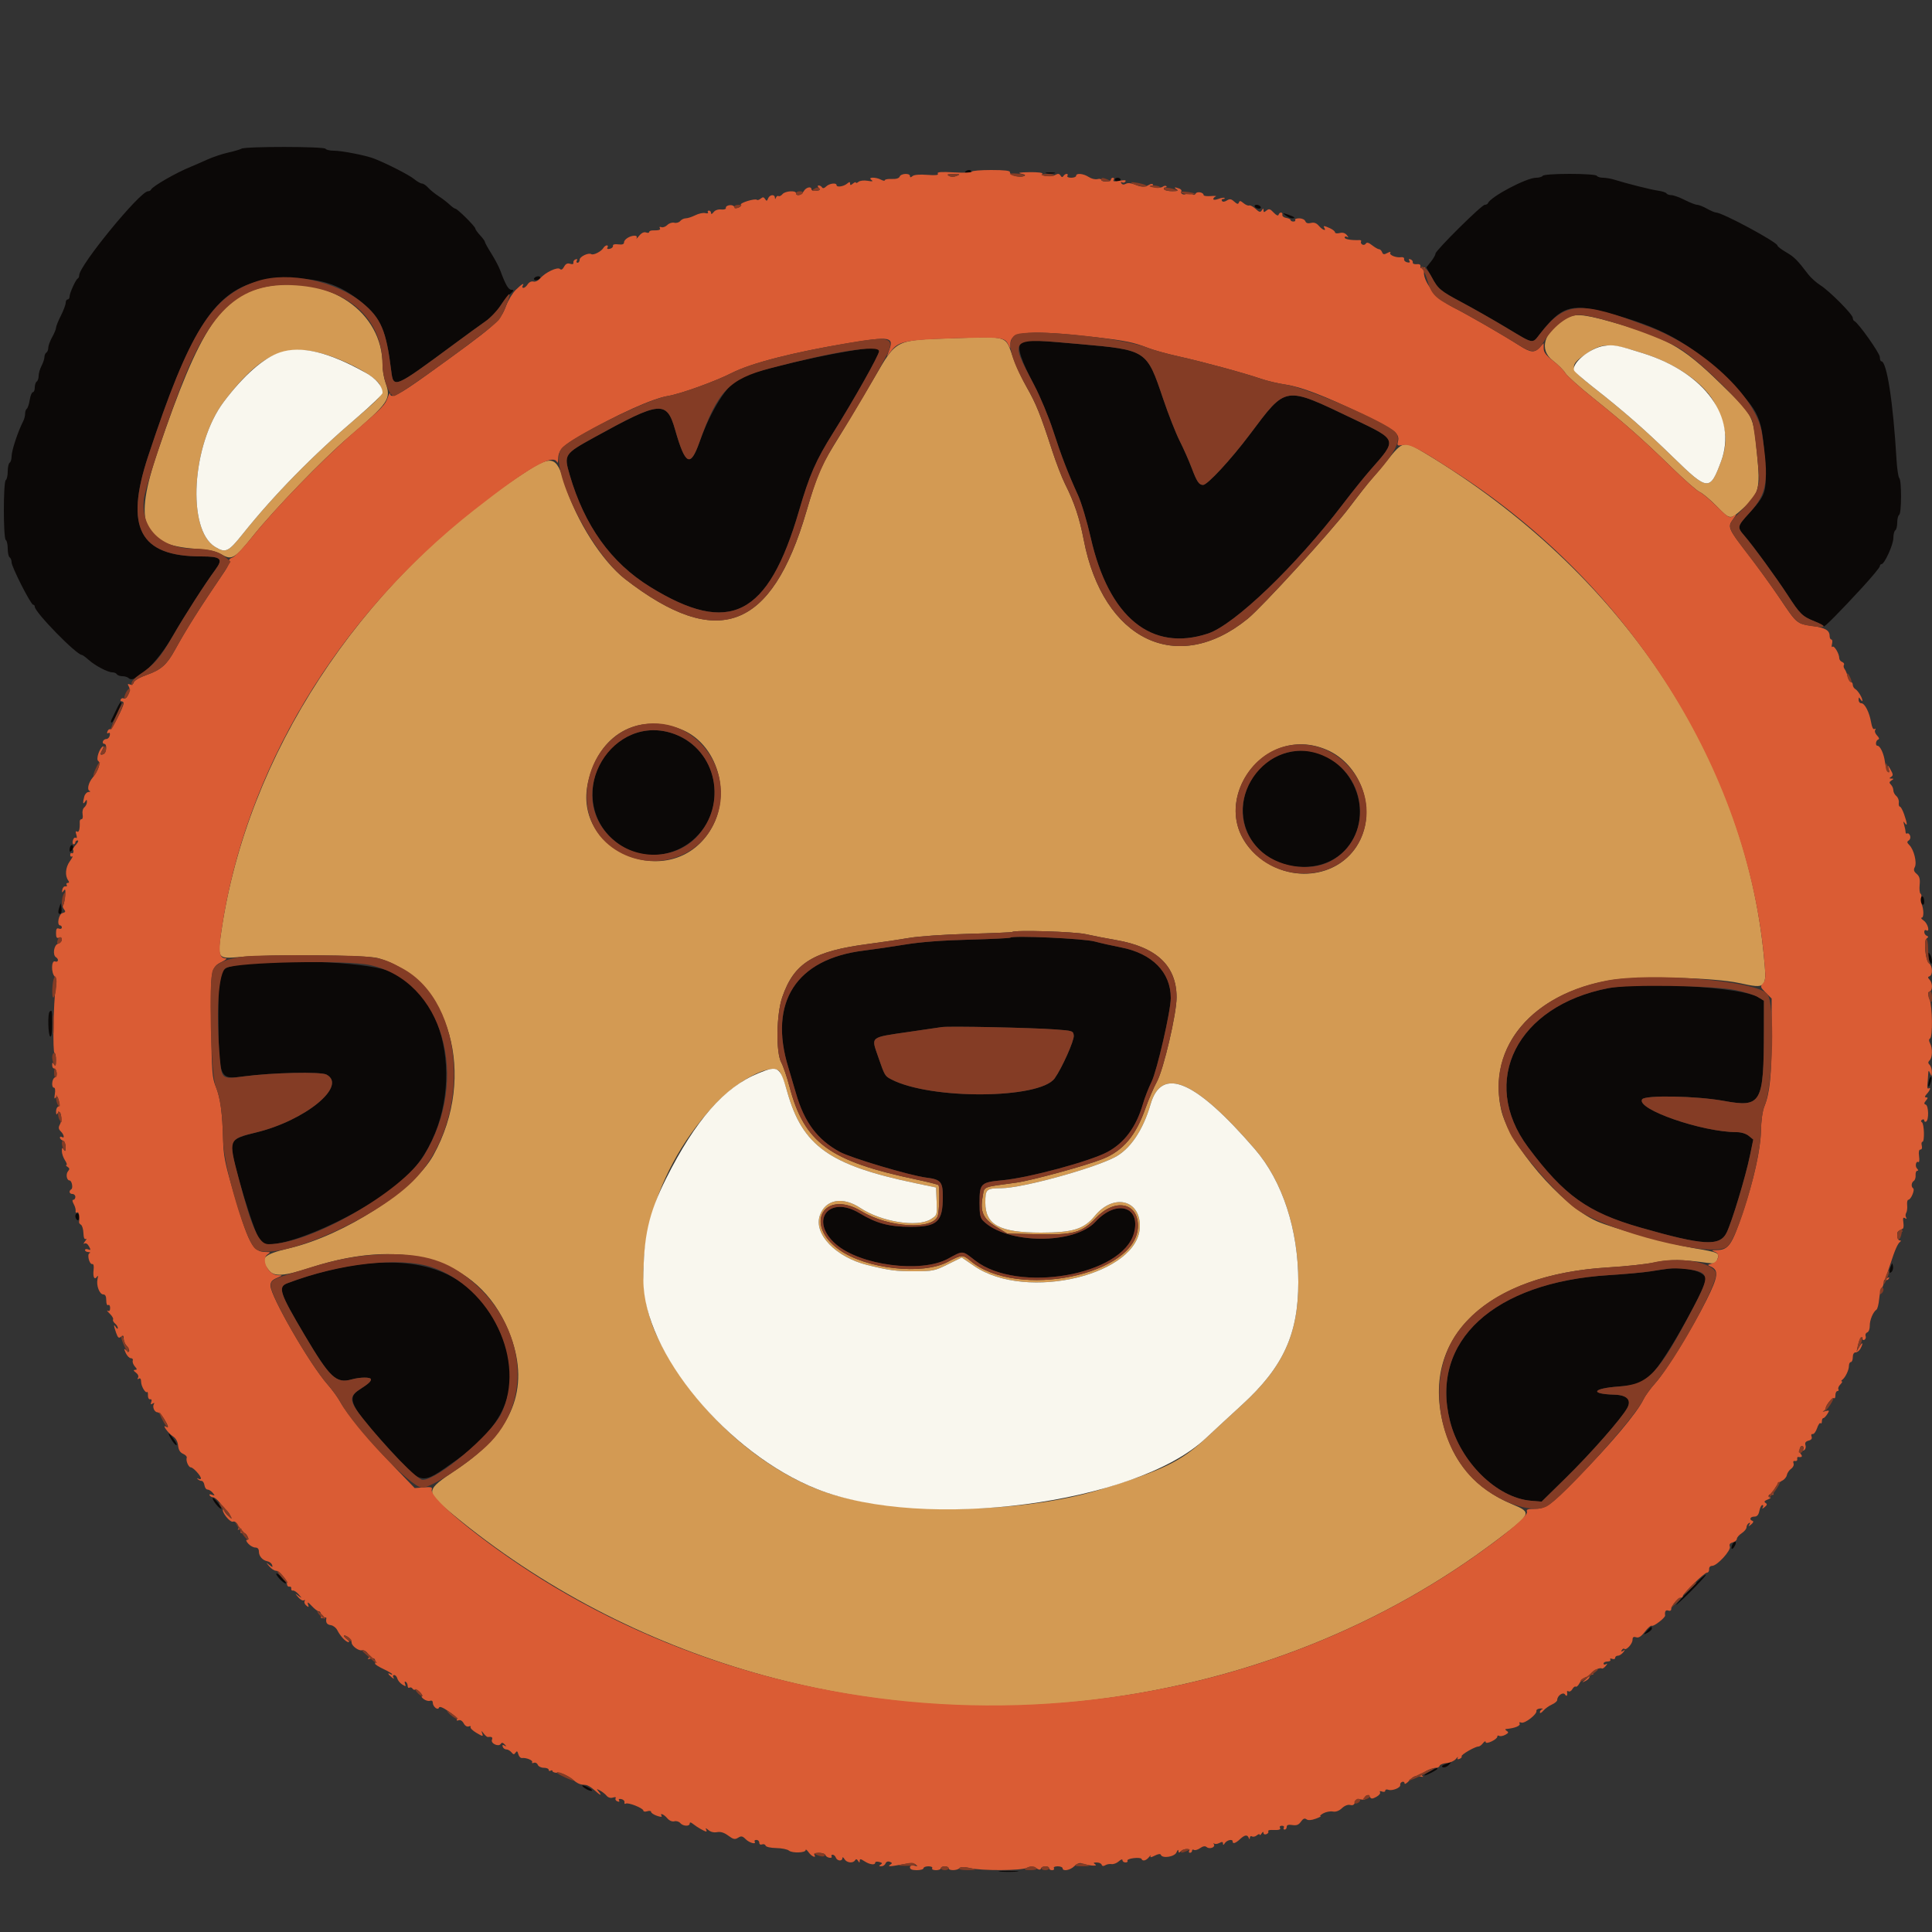 <svg id="svg" version="1.1" xmlns="http://www.w3.org/2000/svg" xmlns:xlink="http://www.w3.org/1999/xlink" width="400" height="400" viewBox="0, 0, 400,400"><rect x="0" y="0" width="400" height="400" fill="#333333" stroke="none"/><g id="svgg"><path id="path0" d="M50.000 30.781 C 49.670 30.965,48.410 31.334,47.200 31.600 C 45.990 31.867,44.010 32.535,42.800 33.085 C 41.590 33.634,40.150 34.264,39.600 34.484 C 36.549 35.705,31.542 38.579,31.267 39.267 C 31.193 39.450,30.910 39.600,30.638 39.600 C 28.994 39.600,16.400 54.976,16.400 56.982 C 16.400 57.285,16.265 57.593,16.100 57.667 C 15.689 57.849,14.400 60.690,14.400 61.414 C 14.400 61.736,14.220 62.000,14.000 62.000 C 13.780 62.000,13.599 62.315,13.598 62.700 C 13.597 63.085,13.147 64.286,12.598 65.368 C 12.049 66.450,11.600 67.570,11.600 67.856 C 11.600 68.142,11.240 69.017,10.800 69.800 C 10.360 70.583,10.000 71.568,10.000 71.989 C 10.000 72.409,9.820 72.864,9.600 73.000 C 9.380 73.136,9.199 73.552,9.198 73.924 C 9.196 74.296,8.926 75.116,8.598 75.746 C 8.269 76.376,8.000 77.310,8.000 77.822 C 8.000 78.334,7.820 78.864,7.600 79.000 C 7.380 79.136,7.200 79.687,7.200 80.224 C 7.200 80.761,7.022 81.200,6.805 81.200 C 6.587 81.200,6.294 81.924,6.152 82.809 C 6.011 83.694,5.739 84.514,5.547 84.632 C 5.356 84.751,5.200 85.199,5.200 85.629 C 5.200 86.059,5.041 86.723,4.847 87.105 C 3.697 89.365,2.400 93.280,2.400 94.490 C 2.400 95.074,2.220 95.664,2.000 95.800 C 1.780 95.936,1.600 96.746,1.600 97.600 C 1.600 98.454,1.420 99.264,1.200 99.400 C 0.665 99.730,0.665 111.470,1.200 111.800 C 1.420 111.936,1.600 112.746,1.600 113.600 C 1.600 114.454,1.780 115.264,2.000 115.400 C 2.220 115.536,2.400 115.998,2.400 116.426 C 2.400 117.370,6.380 125.200,6.860 125.200 C 7.047 125.200,7.200 125.385,7.200 125.612 C 7.200 126.759,15.836 135.600,16.958 135.600 C 17.095 135.600,17.718 136.056,18.343 136.612 C 19.715 137.835,22.310 139.200,23.261 139.200 C 23.641 139.200,24.064 139.380,24.200 139.600 C 24.336 139.820,24.851 140.000,25.344 140.000 C 25.837 140.000,26.426 140.186,26.654 140.414 C 27.925 141.685,32.649 137.137,35.810 131.600 C 37.781 128.147,42.650 120.573,44.572 117.970 C 46.270 115.671,45.769 115.200,41.630 115.200 C 28.919 115.200,25.781 109.264,30.668 94.468 C 40.391 65.038,45.633 58.082,58.400 57.670 C 65.947 57.427,70.140 58.688,74.969 62.654 C 78.885 65.871,79.974 68.424,81.002 76.800 C 81.456 80.494,81.599 80.434,93.807 71.400 C 96.482 69.420,99.501 67.225,100.515 66.523 C 101.529 65.821,102.849 64.471,103.448 63.523 C 104.047 62.575,105.001 61.396,105.569 60.902 C 106.384 60.192,106.457 60.004,105.919 60.002 C 105.262 60.000,104.707 59.052,103.574 56.000 C 103.289 55.230,102.458 53.652,101.727 52.492 C 100.997 51.333,100.400 50.251,100.400 50.088 C 100.400 49.925,99.950 49.307,99.400 48.713 C 98.850 48.120,98.400 47.485,98.400 47.302 C 98.400 46.889,94.685 43.200,94.270 43.200 C 94.103 43.200,93.569 42.821,93.083 42.357 C 92.597 41.893,91.570 41.107,90.800 40.609 C 90.030 40.111,89.057 39.320,88.638 38.852 C 88.219 38.383,87.648 38.000,87.369 38.000 C 87.090 38.000,86.353 37.581,85.731 37.068 C 84.706 36.223,80.301 33.968,77.487 32.848 C 75.833 32.190,70.812 31.201,69.124 31.200 C 68.312 31.200,67.536 31.020,67.400 30.800 C 67.098 30.311,50.876 30.293,50.000 30.781 M199.800 35.600 C 199.664 35.820,199.823 36.000,200.153 36.000 C 200.483 36.000,200.864 35.820,201.000 35.600 C 201.136 35.380,200.977 35.200,200.647 35.200 C 200.317 35.200,199.936 35.380,199.800 35.600 M216.705 35.883 C 217.202 35.979,217.922 35.975,218.305 35.875 C 218.687 35.775,218.280 35.696,217.400 35.701 C 216.520 35.705,216.207 35.787,216.705 35.883 M319.400 36.400 C 319.264 36.620,318.648 36.800,318.032 36.800 C 316.037 36.800,308.598 40.731,308.067 42.065 C 307.993 42.249,307.698 42.400,307.411 42.400 C 306.756 42.400,297.201 51.869,297.198 52.521 C 297.197 52.784,296.771 53.531,296.251 54.181 L 295.306 55.362 296.305 57.181 C 297.795 59.894,298.152 60.197,302.758 62.651 C 305.091 63.894,309.203 66.236,311.896 67.855 C 317.661 71.323,317.191 71.239,318.856 69.100 C 323.227 63.486,325.155 62.832,332.111 64.604 C 343.850 67.594,349.785 70.845,357.616 78.574 C 364.528 85.395,364.862 86.169,365.469 96.779 C 365.759 101.838,365.500 102.584,362.194 106.200 C 359.658 108.975,359.622 109.133,361.132 110.886 C 362.999 113.052,367.751 119.570,370.113 123.204 C 372.689 127.168,373.154 127.621,375.699 128.640 C 376.743 129.058,377.598 129.519,377.599 129.665 C 377.601 130.023,380.997 126.598,385.500 121.696 C 387.535 119.481,389.200 117.473,389.200 117.234 C 389.200 116.995,389.354 116.800,389.543 116.800 C 390.164 116.800,392.000 112.755,392.000 111.387 C 392.000 110.650,392.180 109.936,392.400 109.800 C 392.620 109.664,392.800 108.944,392.800 108.200 C 392.800 107.456,392.980 106.736,393.200 106.600 C 393.705 106.288,393.730 99.493,393.228 98.980 C 393.024 98.771,392.766 97.070,392.656 95.200 C 391.950 83.228,390.647 74.800,389.503 74.800 C 389.336 74.800,389.200 74.402,389.200 73.917 C 389.200 73.127,384.714 66.798,383.920 66.467 C 383.744 66.393,383.600 66.100,383.600 65.815 C 383.600 65.103,378.794 60.258,376.904 59.066 C 376.058 58.531,374.923 57.515,374.382 56.808 C 372.098 53.817,371.497 53.215,369.793 52.217 C 368.807 51.639,368.000 51.021,368.000 50.843 C 368.000 50.148,356.579 44.000,355.289 44.000 C 355.033 44.000,354.183 43.640,353.400 43.200 C 352.617 42.760,351.705 42.400,351.375 42.400 C 351.044 42.400,349.885 41.950,348.800 41.400 C 347.715 40.850,346.471 40.400,346.037 40.400 C 345.603 40.400,345.148 40.239,345.026 40.042 C 344.905 39.845,344.129 39.592,343.303 39.479 C 341.873 39.283,336.806 38.010,334.172 37.185 C 333.496 36.973,332.472 36.800,331.895 36.800 C 331.319 36.800,330.736 36.620,330.600 36.400 C 330.455 36.166,328.137 36.000,325.000 36.000 C 321.863 36.000,319.545 36.166,319.400 36.400 M230.800 37.200 C 230.800 37.420,231.070 37.600,231.400 37.600 C 231.730 37.600,232.000 37.420,232.000 37.200 C 232.000 36.980,231.730 36.800,231.400 36.800 C 231.070 36.800,230.800 36.980,230.800 37.200 M259.800 42.800 C 259.936 43.020,260.317 43.200,260.647 43.200 C 260.977 43.200,261.136 43.020,261.000 42.800 C 260.864 42.580,260.483 42.400,260.153 42.400 C 259.823 42.400,259.664 42.580,259.800 42.800 M266.176 44.605 C 266.604 44.932,267.189 45.200,267.476 45.200 C 268.368 45.200,268.057 44.897,266.700 44.445 C 265.511 44.048,265.466 44.062,266.176 44.605 M110.600 57.600 C 110.464 57.820,110.623 58.000,110.953 58.000 C 111.283 58.000,111.664 57.820,111.800 57.600 C 111.936 57.380,111.777 57.200,111.447 57.200 C 111.117 57.200,110.736 57.380,110.600 57.600 M211.242 71.121 C 210.635 72.255,211.429 74.629,214.133 79.760 C 215.363 82.094,217.112 86.298,218.020 89.102 C 219.739 94.409,221.079 97.888,223.204 102.557 C 223.895 104.073,225.076 108.033,225.830 111.357 C 229.563 127.815,238.396 135.029,250.092 131.173 C 255.559 129.371,268.337 117.116,278.010 104.400 C 279.934 101.870,282.541 98.630,283.803 97.200 C 289.313 90.955,289.365 91.113,280.384 86.823 C 265.735 79.826,266.453 79.720,258.698 90.026 C 254.830 95.168,249.984 100.400,249.090 100.400 C 248.239 100.400,247.793 99.731,246.690 96.800 C 246.151 95.370,245.049 92.885,244.240 91.279 C 243.430 89.672,241.890 85.754,240.817 82.573 C 237.404 72.450,237.436 72.471,223.600 71.242 C 212.443 70.251,211.712 70.244,211.242 71.121 M175.200 72.786 C 167.430 74.101,155.424 77.050,153.236 78.181 C 150.550 79.570,147.150 84.974,144.794 91.600 C 142.928 96.848,141.874 96.301,139.786 89.000 C 138.031 82.864,136.767 82.980,123.049 90.544 C 116.812 93.984,116.724 94.117,117.949 98.321 C 121.015 108.847,126.492 116.485,134.552 121.474 C 151.048 131.684,159.055 127.616,165.416 105.793 C 167.596 98.313,168.905 95.321,172.499 89.600 C 176.736 82.854,182.000 73.504,182.000 72.721 C 182.000 71.811,180.894 71.822,175.200 72.786 M24.199 146.686 C 23.811 147.519,23.331 148.515,23.133 148.900 C 22.934 149.285,22.924 149.600,23.111 149.600 C 23.491 149.600,25.332 145.599,25.071 145.338 C 24.980 145.246,24.587 145.853,24.199 146.686 M130.066 152.430 C 121.818 156.552,120.103 167.703,126.792 173.717 C 135.471 181.520,148.956 174.522,147.891 162.768 C 147.097 154.017,137.744 148.593,130.066 152.430 M267.337 155.623 C 257.858 157.463,253.997 169.170,260.668 175.841 C 265.682 180.855,274.693 180.693,278.926 175.512 C 285.883 166.995,278.046 153.544,267.337 155.623 M14.692 175.042 C 14.531 175.202,14.400 175.609,14.400 175.947 C 14.400 176.397,14.518 176.442,14.845 176.115 C 15.090 175.870,15.221 175.463,15.137 175.210 C 15.052 174.957,14.852 174.881,14.692 175.042 M397.606 186.100 C 397.620 187.242,398.388 187.826,398.394 186.700 C 398.397 186.095,398.220 185.600,398.000 185.600 C 397.780 185.600,397.603 185.825,397.606 186.100 M12.249 187.930 C 12.072 188.442,12.033 188.967,12.163 189.097 C 12.578 189.511,12.870 188.900,12.718 187.934 L 12.571 187.000 12.249 187.930 M209.200 194.130 C 209.090 194.241,205.220 194.428,200.600 194.548 C 195.074 194.690,190.558 195.035,187.400 195.555 C 184.760 195.991,180.890 196.558,178.800 196.816 C 164.845 198.539,159.070 207.499,163.213 221.000 C 163.619 222.320,164.338 224.750,164.811 226.400 C 166.515 232.334,169.240 235.972,173.865 238.488 C 176.194 239.755,188.435 243.397,191.763 243.813 C 194.775 244.189,195.200 244.678,195.200 247.769 C 195.200 252.958,194.079 254.003,188.520 253.995 C 184.069 253.989,181.467 253.295,177.963 251.178 C 171.627 247.349,167.482 252.702,173.019 257.563 C 178.048 261.978,190.650 263.641,196.233 260.626 C 199.492 258.866,199.139 258.844,201.899 260.982 C 210.765 267.849,232.407 264.089,234.782 255.268 C 236.266 249.757,231.126 248.262,226.805 252.948 C 222.402 257.722,208.409 257.609,203.559 252.759 C 202.952 252.152,202.800 251.414,202.800 249.076 C 202.800 245.021,203.042 244.779,207.502 244.367 C 213.008 243.859,225.697 240.440,229.315 238.489 C 232.829 236.594,235.246 233.319,236.620 228.588 C 237.002 227.275,237.806 225.210,238.407 224.000 C 239.538 221.721,242.400 209.276,242.400 206.635 C 242.400 201.297,238.560 197.396,232.074 196.145 C 230.383 195.819,227.920 195.266,226.600 194.916 C 224.295 194.306,209.683 193.646,209.200 194.130 M399.212 197.800 C 399.212 198.240,399.387 198.870,399.600 199.200 C 399.921 199.697,399.988 199.662,399.988 199.000 C 399.988 198.560,399.813 197.930,399.600 197.600 C 399.279 197.103,399.212 197.138,399.212 197.800 M50.492 199.642 C 45.282 200.248,45.190 200.421,45.228 209.526 C 45.288 223.476,45.314 223.542,50.429 222.861 C 56.380 222.069,66.415 221.848,67.600 222.483 C 71.970 224.825,63.189 232.018,52.954 234.479 C 48.980 235.435,47.999 236.046,48.001 237.562 C 48.005 240.356,53.019 256.585,54.089 257.263 C 57.523 259.443,76.183 251.066,83.831 243.912 C 96.301 232.246,94.854 207.559,81.334 201.325 C 76.938 199.298,60.951 198.426,50.492 199.642 M333.000 204.587 C 314.070 208.236,306.189 223.831,316.363 237.508 C 323.793 247.496,328.741 251.037,339.625 254.151 C 352.696 257.890,356.067 258.088,357.482 255.200 C 358.584 252.948,361.384 243.696,362.303 239.263 L 362.996 235.926 362.053 235.163 C 361.491 234.707,360.490 234.400,359.570 234.400 C 352.414 234.400,338.677 229.630,339.986 227.600 C 340.571 226.694,351.256 226.898,356.870 227.922 C 364.689 229.348,365.175 228.493,365.193 213.294 L 365.200 207.188 363.951 206.429 C 360.613 204.398,340.261 203.188,333.000 204.587 M10.267 209.467 C 9.843 209.891,9.958 214.327,10.400 214.600 C 10.652 214.756,10.800 213.804,10.800 212.024 C 10.800 209.185,10.757 208.977,10.267 209.467 M218.400 213.126 C 222.072 213.391,222.204 213.434,222.314 214.400 C 222.429 215.406,219.876 221.127,218.367 223.246 C 215.295 227.560,192.702 227.716,184.548 223.480 C 183.200 222.779,183.182 222.748,181.776 218.684 C 180.353 214.571,180.031 214.824,188.200 213.637 C 191.280 213.189,194.340 212.743,195.000 212.645 C 196.532 212.419,213.401 212.765,218.400 213.126 M399.473 223.353 C 399.323 223.745,399.211 224.366,399.225 224.733 C 399.242 225.175,399.381 225.074,399.637 224.434 C 399.849 223.903,399.961 223.282,399.885 223.054 C 399.809 222.827,399.624 222.961,399.473 223.353 M15.600 251.776 C 15.600 252.093,15.780 252.464,16.000 252.600 C 16.220 252.736,16.400 252.477,16.400 252.024 C 16.400 251.571,16.220 251.200,16.000 251.200 C 15.780 251.200,15.600 251.459,15.600 251.776 M76.200 261.592 C 71.317 262.039,65.029 263.578,59.500 265.679 C 57.478 266.448,57.878 267.653,63.070 276.422 C 68.308 285.268,69.597 286.483,72.798 285.594 C 74.597 285.094,76.800 285.089,76.800 285.584 C 76.800 286.041,76.281 286.503,74.400 287.720 C 71.692 289.472,72.540 291.190,80.361 299.800 C 87.568 307.734,86.942 307.618,94.357 302.391 C 105.696 294.399,108.402 285.580,102.924 274.478 C 98.045 264.587,89.338 260.389,76.200 261.592 M391.488 262.133 C 391.042 263.266,391.115 263.845,391.638 263.322 C 391.878 263.082,392.008 262.551,391.926 262.142 C 391.782 261.426,391.766 261.426,391.488 262.133 M345.400 262.671 C 344.740 262.749,343.069 262.997,341.686 263.221 C 340.304 263.445,336.434 263.798,333.086 264.005 C 309.300 265.476,296.018 277.680,300.203 294.216 C 302.354 302.714,309.902 310.128,317.002 310.717 L 319.173 310.897 324.149 306.018 C 329.393 300.877,335.715 293.682,336.909 291.498 C 337.816 289.837,336.840 288.827,334.256 288.753 C 329.092 288.605,329.648 287.468,335.079 287.069 C 339.221 286.765,340.711 286.137,342.482 283.948 C 345.882 279.746,353.349 266.258,353.129 264.715 C 352.919 263.237,349.115 262.231,345.400 262.671 M35.464 298.000 C 35.854 298.660,36.326 299.200,36.513 299.200 C 36.701 299.200,36.470 298.660,36.000 298.000 C 35.530 297.340,35.058 296.800,34.950 296.800 C 34.843 296.800,35.074 297.340,35.464 298.000 M44.028 310.200 C 44.026 310.708,45.562 312.571,45.792 312.341 C 45.887 312.246,45.529 311.636,44.997 310.984 C 44.464 310.333,44.028 309.980,44.028 310.200 M358.633 319.857 C 358.252 320.850,358.672 320.986,359.182 320.034 C 359.427 319.575,359.461 319.200,359.257 319.200 C 359.053 319.200,358.772 319.496,358.633 319.857 M57.200 325.861 C 57.200 326.081,57.650 326.683,58.200 327.200 C 58.750 327.717,59.200 327.959,59.200 327.739 C 59.200 327.519,58.750 326.917,58.200 326.400 C 57.650 325.883,57.200 325.641,57.200 325.861 M352.200 326.744 C 350.774 328.023,346.170 332.996,347.162 332.186 C 348.891 330.775,353.550 325.981,353.162 326.013 C 353.073 326.021,352.640 326.349,352.200 326.744 M340.962 337.658 C 340.204 338.512,340.205 338.514,341.100 338.044 C 341.595 337.784,342.000 337.398,342.000 337.186 C 342.000 336.618,341.809 336.705,340.962 337.658 M299.200 365.271 C 298.542 365.548,298.384 365.760,298.739 365.892 C 299.036 366.002,299.569 365.802,299.925 365.446 C 300.664 364.708,300.585 364.689,299.200 365.271 M296.000 366.800 C 295.230 367.222,294.744 367.574,294.920 367.583 C 295.344 367.605,297.600 366.432,297.600 366.190 C 297.600 365.928,297.577 365.937,296.000 366.800 M121.024 370.187 C 121.451 370.510,122.070 370.774,122.400 370.773 C 122.748 370.772,122.580 370.532,122.000 370.200 C 120.685 369.448,120.036 369.440,121.024 370.187 M207.100 387.493 C 208.035 387.577,209.565 387.577,210.500 387.493 C 211.435 387.409,210.670 387.340,208.800 387.340 C 206.930 387.340,206.165 387.409,207.100 387.493 " stroke="none" fill="#0b0807" fill-rule="evenodd"></path><path id="path1" d="M55.674 59.238 C 45.946 60.899,41.471 67.553,32.670 93.447 C 27.594 108.381,29.314 112.824,40.476 113.617 C 43.397 113.825,44.720 114.110,45.844 114.773 C 47.996 116.043,48.596 115.692,52.400 110.940 C 56.728 105.533,66.837 95.080,72.121 90.549 C 80.578 83.296,81.026 82.639,79.822 79.250 C 79.480 78.287,79.200 76.631,79.200 75.569 C 79.200 64.641,68.309 57.081,55.674 59.238 M324.175 65.950 C 319.609 68.735,318.519 72.348,321.539 74.694 C 322.606 75.522,323.750 76.666,324.083 77.235 C 324.416 77.804,327.008 80.129,329.844 82.402 C 336.361 87.626,340.182 91.006,346.116 96.797 C 348.709 99.329,351.319 101.612,351.916 101.870 C 352.512 102.129,354.074 103.434,355.387 104.770 C 358.249 107.682,358.185 107.675,360.768 105.353 C 364.200 102.267,364.483 101.216,363.783 94.128 C 362.956 85.746,363.236 86.286,356.112 79.322 C 348.291 71.677,344.825 69.755,332.868 66.436 C 327.729 65.010,325.885 64.907,324.175 65.950 M197.400 70.023 C 185.228 70.414,185.688 70.184,181.020 78.200 C 178.490 82.544,175.113 88.180,172.392 92.600 C 169.943 96.579,169.004 98.877,166.937 105.956 C 159.775 130.481,148.514 134.675,129.457 119.916 C 124.645 116.189,119.306 107.807,117.024 100.400 C 115.063 94.031,114.422 93.936,107.000 98.924 C 74.360 120.857,51.157 156.451,45.836 192.752 C 44.992 198.510,45.019 198.548,49.729 198.128 C 56.092 197.560,75.911 197.720,78.200 198.357 C 93.163 202.528,98.856 222.717,89.717 239.197 C 85.721 246.403,71.317 255.715,60.000 258.409 C 54.371 259.749,53.685 260.475,55.668 262.995 C 56.760 264.384,58.723 264.252,64.400 262.406 C 84.673 255.817,100.128 261.193,105.780 276.800 C 109.674 287.554,106.080 296.467,94.779 304.075 C 87.898 308.707,87.901 308.687,93.721 313.515 C 130.347 343.899,179.453 357.968,227.400 351.814 C 258.337 347.843,286.540 336.563,310.000 318.777 C 317.134 313.368,317.218 313.168,313.102 311.442 C 305.478 308.247,300.754 302.731,298.742 294.673 C 294.279 276.809,308.015 263.857,332.961 262.409 C 336.503 262.203,340.834 261.736,342.586 261.370 C 345.695 260.722,348.318 260.738,353.294 261.437 C 355.036 261.681,355.217 261.626,355.552 260.751 C 356.073 259.392,355.888 259.304,350.634 258.406 C 345.714 257.565,333.795 254.254,330.604 252.843 C 323.227 249.580,312.299 236.787,310.766 229.620 C 307.993 216.658,317.239 205.735,333.340 202.954 C 338.867 201.999,354.686 202.349,360.181 203.547 C 365.751 204.762,365.831 204.676,365.213 198.157 C 361.275 156.594,335.446 118.171,295.107 93.864 C 290.642 91.173,290.525 91.196,287.147 95.400 C 285.909 96.940,284.407 98.740,283.809 99.400 C 283.210 100.060,281.189 102.637,279.317 105.126 C 275.755 109.865,261.302 125.688,258.327 128.106 C 243.755 139.951,228.390 132.572,224.382 111.804 C 223.493 107.197,222.445 104.059,220.504 100.195 C 219.843 98.878,218.631 95.730,217.812 93.200 C 215.443 85.888,214.518 83.587,212.578 80.188 C 211.578 78.435,210.291 75.650,209.719 74.000 C 208.125 69.405,208.895 69.654,197.400 70.023 M340.280 73.175 C 347.272 75.388,353.137 79.563,355.168 83.774 C 357.497 88.600,357.794 91.564,356.343 95.485 C 354.035 101.725,353.616 101.693,346.475 94.734 C 340.464 88.876,336.233 85.170,329.731 80.067 C 324.876 76.256,324.774 75.714,328.445 73.209 C 331.750 70.954,333.248 70.949,340.280 73.175 M66.792 73.225 C 71.561 74.546,77.705 77.868,78.607 79.614 C 79.581 81.497,79.412 81.744,73.935 86.425 C 64.779 94.252,56.736 102.444,50.300 110.500 C 47.260 114.304,46.721 114.558,44.522 113.218 C 38.640 109.631,39.697 92.010,46.322 83.200 C 53.594 73.529,58.777 71.004,66.792 73.225 M140.788 150.916 C 148.531 153.773,151.695 164.522,146.995 172.002 C 138.984 184.750,118.376 176.496,121.763 161.896 C 124.028 152.132,131.848 147.618,140.788 150.916 M274.696 155.241 C 281.524 158.168,284.849 166.983,281.679 173.757 C 277.945 181.735,267.141 183.345,260.059 176.977 C 249.189 167.204,261.154 149.436,274.696 155.241 M224.800 193.409 C 226.230 193.735,229.020 194.278,231.000 194.617 C 239.476 196.068,243.597 199.959,243.601 206.515 C 243.603 209.886,240.900 221.459,239.531 223.937 C 238.882 225.112,237.808 227.614,237.144 229.496 C 235.146 235.155,232.519 238.258,228.293 239.951 C 224.822 241.342,213.614 244.412,210.405 244.851 C 203.185 245.840,203.851 245.562,203.452 247.745 C 202.879 250.882,203.542 252.353,206.272 254.009 L 208.566 255.400 214.694 255.536 C 222.315 255.705,223.946 255.249,226.960 252.103 C 230.855 248.038,235.600 248.966,235.600 253.793 C 235.600 263.951,210.573 269.162,200.896 261.019 C 199.357 259.724,199.099 259.738,196.200 261.270 C 190.942 264.049,179.294 262.726,173.706 258.716 C 166.328 253.421,170.662 246.125,178.406 250.804 C 184.005 254.186,193.213 254.709,194.169 251.698 C 194.490 250.685,194.591 245.658,194.296 245.363 C 194.161 245.227,192.104 244.707,189.725 244.206 C 171.690 240.411,166.528 236.632,163.454 224.974 C 162.928 222.980,162.161 220.730,161.749 219.974 C 160.610 217.885,160.736 209.976,161.964 206.433 C 164.428 199.324,168.380 196.908,180.000 195.407 C 182.530 195.080,186.220 194.533,188.200 194.192 C 190.246 193.839,195.598 193.469,200.600 193.336 C 205.440 193.207,209.475 193.033,209.567 192.951 C 210.060 192.505,222.471 192.878,224.800 193.409 M161.277 221.700 C 161.624 221.975,162.388 223.910,162.975 226.000 C 166.140 237.268,171.683 241.228,189.512 244.959 L 193.800 245.857 193.917 248.724 C 194.034 251.580,194.030 251.594,192.717 252.422 C 189.945 254.172,182.471 252.983,178.131 250.101 C 174.431 247.645,170.854 248.326,169.722 251.702 C 168.444 255.516,173.097 260.326,179.600 261.912 C 184.229 263.041,185.422 263.200,189.247 263.200 C 193.133 263.200,193.486 263.128,196.227 261.773 L 199.115 260.347 201.725 262.134 C 212.562 269.553,236.000 263.868,236.000 253.820 C 236.000 248.322,230.476 247.096,226.664 251.748 C 224.421 254.485,222.115 255.200,215.531 255.200 C 206.988 255.200,204.000 253.597,204.000 249.015 C 204.000 246.193,204.192 246.023,207.400 245.999 C 211.613 245.968,226.023 242.037,230.736 239.632 C 233.956 237.990,236.650 234.026,238.210 228.634 C 240.519 220.658,247.493 223.654,259.799 237.908 C 265.526 244.542,268.800 254.554,268.800 265.435 C 268.800 276.236,265.672 283.049,257.126 290.866 C 254.880 292.920,251.475 296.067,249.559 297.859 C 244.500 302.593,240.722 304.422,227.781 308.406 C 210.422 313.749,182.840 313.707,169.200 308.315 C 155.837 303.033,143.224 291.078,136.224 277.057 C 129.533 263.656,134.385 243.377,147.731 228.963 C 152.550 223.759,159.306 220.136,161.277 221.700 " stroke="none" fill="#d39a53" fill-rule="evenodd"></path><path id="path2" d="M332.119 71.607 C 329.209 72.025,325.364 75.166,325.892 76.694 C 325.986 76.966,327.714 78.484,329.731 80.067 C 336.233 85.170,340.464 88.876,346.475 94.734 C 353.616 101.693,354.035 101.725,356.343 95.485 C 359.684 86.457,353.025 77.208,340.280 73.175 C 334.912 71.476,334.110 71.322,332.119 71.607 M58.000 72.949 C 54.579 74.084,50.454 77.705,46.322 83.200 C 39.697 92.010,38.640 109.631,44.522 113.218 C 46.721 114.558,47.260 114.304,50.300 110.500 C 56.736 102.444,64.779 94.252,73.935 86.425 C 76.831 83.950,79.200 81.663,79.200 81.343 C 79.200 79.967,77.883 78.394,75.707 77.172 C 68.067 72.880,62.329 71.512,58.000 72.949 M157.023 222.196 C 149.936 225.109,143.986 231.901,137.900 244.022 C 134.296 251.200,133.211 256.049,133.203 265.016 C 133.190 279.962,150.674 300.993,169.200 308.315 C 191.358 317.074,235.106 311.381,249.559 297.859 C 251.475 296.067,254.880 292.920,257.126 290.866 C 265.672 283.049,268.800 276.236,268.800 265.435 C 268.800 254.554,265.526 244.542,259.799 237.908 C 247.493 223.654,240.519 220.658,238.210 228.634 C 236.650 234.026,233.956 237.990,230.736 239.632 C 226.023 242.037,211.613 245.968,207.400 245.999 C 204.192 246.023,204.000 246.193,204.000 249.015 C 204.000 253.597,206.988 255.200,215.531 255.200 C 222.115 255.200,224.421 254.485,226.664 251.748 C 230.476 247.096,236.000 248.322,236.000 253.820 C 236.000 263.868,212.562 269.553,201.725 262.134 L 199.115 260.347 196.227 261.773 C 193.486 263.128,193.133 263.200,189.247 263.200 C 185.422 263.200,184.229 263.041,179.600 261.912 C 173.097 260.326,168.444 255.516,169.722 251.702 C 170.854 248.326,174.431 247.645,178.131 250.101 C 182.471 252.983,189.945 254.172,192.717 252.422 C 194.030 251.594,194.034 251.580,193.917 248.724 L 193.800 245.857 189.512 244.959 C 171.683 241.228,166.140 237.268,162.975 226.000 C 161.513 220.795,161.090 220.524,157.023 222.196 " stroke="none" fill="#f9f7ee" fill-rule="evenodd"></path><path id="path3" d="M201.200 35.550 C 201.200 35.742,199.553 35.806,197.540 35.691 C 194.858 35.538,193.955 35.604,194.162 35.938 C 194.366 36.268,193.756 36.340,191.958 36.201 C 190.437 36.082,189.265 36.180,188.937 36.453 C 188.542 36.780,188.400 36.779,188.400 36.449 C 188.400 35.799,186.525 35.896,186.271 36.560 C 186.134 36.915,185.533 37.096,184.628 37.053 C 183.843 37.016,183.200 37.131,183.200 37.307 C 183.200 37.484,182.852 37.442,182.426 37.214 C 181.335 36.630,179.576 36.652,180.400 37.240 C 180.854 37.563,180.670 37.610,179.643 37.432 C 178.869 37.298,178.052 37.391,177.743 37.648 C 177.444 37.895,177.200 37.964,177.200 37.800 C 177.200 37.636,176.930 37.726,176.600 38.000 C 176.121 38.397,176.000 38.397,176.000 38.000 C 176.000 37.614,175.857 37.621,175.367 38.028 C 174.643 38.628,173.200 38.832,173.200 38.333 C 173.200 37.773,171.695 37.963,171.054 38.603 C 170.680 38.977,170.356 39.053,170.202 38.803 C 170.065 38.581,169.761 38.400,169.527 38.400 C 169.228 38.400,169.228 38.552,169.529 38.915 C 169.856 39.308,169.726 39.448,168.978 39.510 C 168.440 39.555,168.000 39.413,168.000 39.196 C 168.000 38.486,166.839 38.780,166.400 39.600 C 165.960 40.423,164.800 40.713,164.800 40.000 C 164.800 39.374,162.555 39.531,162.004 40.196 C 161.732 40.523,161.365 40.702,161.189 40.593 C 161.013 40.484,160.777 40.621,160.666 40.898 C 160.505 41.297,160.457 41.297,160.432 40.900 C 160.384 40.154,159.325 40.296,159.021 41.089 C 158.803 41.658,158.697 41.680,158.409 41.215 C 158.138 40.777,157.935 40.756,157.494 41.122 C 157.182 41.381,156.826 41.493,156.704 41.370 C 156.356 41.023,153.150 41.995,153.386 42.377 C 153.501 42.563,153.296 42.831,152.930 42.972 C 152.564 43.112,152.138 43.023,151.984 42.774 C 151.644 42.224,150.167 42.478,150.281 43.067 C 150.326 43.297,149.886 43.434,149.305 43.370 C 148.674 43.301,148.043 43.525,147.737 43.927 C 147.415 44.351,147.221 44.415,147.213 44.100 C 147.206 43.825,147.009 43.600,146.776 43.600 C 146.543 43.600,146.454 43.763,146.577 43.963 C 146.700 44.162,146.451 44.234,146.023 44.122 C 145.596 44.010,144.668 44.207,143.961 44.559 C 143.255 44.912,142.367 45.200,141.988 45.200 C 141.608 45.200,141.089 45.451,140.834 45.759 C 140.579 46.066,140.024 46.227,139.600 46.116 C 139.175 46.005,138.529 46.213,138.163 46.580 C 137.797 46.946,137.241 47.148,136.928 47.028 C 136.612 46.907,136.467 46.986,136.603 47.205 C 136.843 47.593,136.487 47.712,135.100 47.707 C 134.715 47.705,134.400 47.855,134.400 48.040 C 134.400 48.224,134.107 48.262,133.749 48.125 C 133.334 47.966,132.813 48.224,132.314 48.838 C 131.883 49.367,131.647 49.575,131.789 49.300 C 131.944 48.999,131.788 48.800,131.397 48.800 C 130.407 48.800,129.200 49.561,129.200 50.185 C 129.200 50.570,128.832 50.695,128.007 50.591 C 127.258 50.496,126.848 50.610,126.907 50.896 C 126.958 51.147,126.664 51.425,126.253 51.515 C 125.785 51.616,125.607 51.513,125.776 51.238 C 125.925 50.997,125.866 50.800,125.643 50.800 C 125.421 50.800,125.096 51.044,124.920 51.342 C 124.492 52.066,122.873 52.893,122.425 52.616 C 121.832 52.249,120.000 53.136,120.000 53.790 C 120.000 54.126,119.809 54.400,119.576 54.400 C 119.343 54.400,119.278 54.197,119.432 53.948 C 119.603 53.671,119.496 53.574,119.156 53.698 C 118.850 53.809,118.650 54.116,118.710 54.380 C 118.781 54.689,118.539 54.771,118.034 54.611 C 117.479 54.435,117.114 54.614,116.787 55.224 C 116.486 55.787,116.190 55.950,115.933 55.693 C 115.437 55.197,112.886 56.399,111.871 57.609 C 111.448 58.112,110.843 58.400,110.433 58.293 C 110.022 58.185,109.530 58.421,109.259 58.854 C 109.003 59.264,108.604 59.600,108.373 59.600 C 108.142 59.600,108.064 59.420,108.200 59.200 C 108.672 58.437,108.021 58.806,106.813 59.987 C 106.145 60.640,105.237 62.125,104.795 63.287 C 103.548 66.565,102.795 67.222,88.526 77.500 C 82.635 81.743,80.842 82.668,80.768 81.500 C 80.751 81.225,80.548 81.540,80.316 82.200 C 79.738 83.851,79.320 84.285,73.385 89.411 C 67.037 94.894,57.009 105.182,52.400 110.940 C 50.530 113.276,48.607 115.297,48.127 115.431 C 47.646 115.564,47.337 115.893,47.440 116.161 C 47.543 116.429,47.144 117.357,46.553 118.224 C 41.433 125.733,38.592 130.225,36.197 134.600 C 34.553 137.601,33.342 138.679,30.481 139.686 C 28.932 140.231,27.811 140.871,27.703 141.272 C 27.591 141.685,27.283 141.853,26.905 141.708 C 26.407 141.517,26.368 141.614,26.703 142.213 C 27.151 143.013,26.222 144.985,25.584 144.590 C 25.403 144.478,25.142 144.570,25.004 144.793 C 24.866 145.017,24.943 145.200,25.176 145.200 C 25.409 145.200,25.600 145.372,25.600 145.582 C 25.600 146.349,23.095 151.183,22.794 150.996 C 22.623 150.891,22.377 151.083,22.246 151.423 C 22.099 151.807,22.174 151.940,22.443 151.773 C 22.710 151.608,22.822 151.793,22.733 152.253 C 22.654 152.664,22.337 153.000,22.028 153.000 C 21.719 153.000,21.392 153.225,21.300 153.500 C 21.208 153.775,21.328 154.000,21.567 154.000 C 22.229 154.000,22.082 155.883,21.400 156.145 C 20.685 156.419,20.654 156.221,21.240 155.125 C 21.482 154.673,21.505 154.411,21.292 154.543 C 20.519 155.021,19.831 157.249,20.357 157.573 C 20.915 157.918,20.329 159.624,19.179 161.000 C 18.304 162.047,17.965 163.512,18.542 163.749 C 18.794 163.852,18.706 163.951,18.347 163.968 C 17.987 163.986,17.585 164.405,17.452 164.900 C 17.097 166.224,17.159 166.682,17.600 166.000 C 17.937 165.478,17.989 165.485,17.994 166.051 C 17.997 166.409,17.755 166.905,17.456 167.154 C 17.146 167.410,16.994 168.035,17.103 168.603 C 17.207 169.151,17.112 169.600,16.891 169.600 C 16.670 169.600,16.497 169.825,16.507 170.100 C 16.565 171.649,16.360 172.422,15.957 172.174 C 15.655 171.987,15.605 172.187,15.800 172.800 C 15.978 173.361,15.936 173.608,15.688 173.455 C 15.470 173.320,15.197 173.567,15.083 174.004 C 14.969 174.442,15.038 174.800,15.237 174.800 C 15.437 174.800,15.600 174.620,15.600 174.400 C 15.600 174.180,15.808 174.000,16.062 174.000 C 16.316 174.000,16.181 174.379,15.762 174.842 C 15.343 175.305,15.045 175.755,15.100 175.842 C 15.344 176.227,15.168 176.828,14.867 176.641 C 14.683 176.528,14.533 176.689,14.533 177.000 C 14.533 177.311,14.719 177.450,14.945 177.310 C 15.172 177.170,14.949 177.629,14.450 178.329 C 13.544 179.603,13.408 181.303,14.134 182.300 C 14.369 182.623,14.331 182.800,14.025 182.800 C 13.765 182.800,13.667 182.984,13.806 183.210 C 13.945 183.435,13.832 183.570,13.553 183.510 C 13.275 183.449,12.982 183.760,12.902 184.200 C 12.781 184.870,12.829 184.902,13.201 184.400 C 13.542 183.937,13.605 184.193,13.473 185.516 C 13.378 186.460,13.190 187.343,13.054 187.479 C 12.918 187.615,13.015 187.977,13.269 188.283 C 13.635 188.724,13.564 188.884,12.932 189.049 C 12.136 189.258,11.708 191.600,12.467 191.600 C 12.650 191.600,12.800 191.799,12.800 192.043 C 12.800 192.286,12.530 192.382,12.200 192.255 C 11.751 192.083,11.600 192.320,11.600 193.200 C 11.600 194.080,11.751 194.317,12.200 194.145 C 12.573 194.001,12.800 194.147,12.800 194.530 C 12.800 194.869,12.440 195.260,12.000 195.400 C 11.141 195.673,10.847 197.734,11.600 198.200 C 12.233 198.591,12.065 199.310,11.400 199.055 C 10.610 198.752,10.560 201.417,11.341 202.198 C 11.752 202.609,11.797 203.205,11.530 204.670 C 11.073 207.174,10.874 218.000,11.285 218.000 C 11.458 218.000,11.597 218.675,11.594 219.500 C 11.589 220.616,11.488 220.846,11.200 220.400 C 10.869 219.887,10.811 219.902,10.806 220.500 C 10.803 220.885,10.959 221.200,11.153 221.200 C 11.785 221.200,11.974 222.835,11.369 223.067 C 10.735 223.311,10.576 225.200,11.190 225.200 C 11.409 225.200,11.482 225.769,11.356 226.500 C 11.204 227.383,11.255 227.627,11.513 227.262 C 11.802 226.854,11.963 226.996,12.177 227.852 C 12.351 228.544,12.294 229.035,12.030 229.123 C 11.794 229.202,11.603 229.657,11.606 230.133 C 11.611 230.814,11.691 230.876,11.979 230.421 C 12.555 229.511,12.968 231.739,12.415 232.772 C 12.056 233.443,12.090 233.747,12.581 234.238 C 13.267 234.924,13.430 235.789,12.800 235.400 C 12.580 235.264,12.400 235.324,12.400 235.534 C 12.400 235.743,12.670 236.018,13.000 236.145 C 13.337 236.274,13.597 236.863,13.594 237.487 C 13.589 238.353,13.502 238.467,13.200 238.000 C 12.887 237.516,12.811 237.577,12.806 238.314 C 12.803 238.817,13.091 239.672,13.446 240.214 C 13.801 240.756,13.936 241.203,13.746 241.206 C 13.556 241.209,13.658 241.376,13.974 241.576 C 14.427 241.862,14.447 242.061,14.067 242.519 C 13.585 243.100,13.813 244.400,14.396 244.400 C 14.864 244.400,15.179 245.966,14.762 246.223 C 14.189 246.578,14.341 247.200,15.000 247.200 C 15.330 247.200,15.600 247.470,15.600 247.800 C 15.600 248.130,15.414 248.400,15.186 248.400 C 14.925 248.400,14.956 248.734,15.270 249.300 C 15.544 249.795,15.718 250.443,15.657 250.740 C 15.596 251.037,15.739 251.162,15.973 251.017 C 16.333 250.794,16.531 251.823,16.366 253.055 C 16.347 253.196,16.531 253.434,16.775 253.585 C 17.019 253.736,17.244 254.513,17.274 255.313 C 17.309 256.245,17.485 256.674,17.764 256.507 C 18.004 256.364,17.930 256.586,17.600 257.000 C 17.270 257.414,17.216 257.624,17.480 257.466 C 17.766 257.294,18.149 257.531,18.426 258.049 C 18.825 258.795,18.799 258.885,18.247 258.673 C 17.891 258.537,17.600 258.599,17.600 258.813 C 17.600 259.026,17.915 259.214,18.300 259.232 C 18.685 259.249,18.793 259.348,18.540 259.452 C 17.959 259.689,18.507 261.839,19.115 261.710 C 19.368 261.657,19.475 262.124,19.381 262.867 C 19.194 264.349,19.547 265.115,20.062 264.343 C 20.304 263.980,20.346 264.138,20.190 264.816 C 19.890 266.117,20.599 268.000,21.390 268.000 C 21.804 268.000,22.000 268.394,22.000 269.224 C 22.000 269.937,22.167 270.344,22.400 270.200 C 22.620 270.064,22.800 270.334,22.800 270.800 C 22.800 271.362,22.632 271.552,22.300 271.365 C 22.025 271.209,22.209 271.480,22.709 271.965 C 23.209 272.450,23.526 272.997,23.413 273.179 C 23.301 273.360,23.477 273.732,23.804 274.004 C 24.132 274.276,24.397 274.701,24.394 274.949 C 24.391 275.197,24.213 275.130,24.000 274.800 C 23.486 274.005,23.501 274.397,24.044 275.953 C 24.400 276.977,24.596 277.135,25.044 276.764 C 25.488 276.395,25.600 276.467,25.600 277.122 C 25.600 277.574,25.825 278.185,26.100 278.481 C 26.916 279.359,26.997 280.261,26.200 279.600 C 25.618 279.117,25.603 279.169,26.042 280.133 C 26.310 280.720,26.785 281.200,27.098 281.200 C 27.411 281.200,27.585 281.425,27.486 281.700 C 27.386 281.975,27.579 282.515,27.914 282.900 C 28.419 283.479,28.427 283.602,27.962 283.613 C 27.560 283.622,27.610 283.785,28.140 284.186 C 28.574 284.515,28.755 284.949,28.578 285.235 C 28.385 285.547,28.443 285.621,28.738 285.438 C 29.035 285.255,29.205 285.482,29.213 286.076 C 29.226 287.023,30.127 288.540,30.471 288.196 C 30.577 288.090,30.649 288.408,30.632 288.902 C 30.614 289.404,30.814 289.758,31.086 289.705 C 31.385 289.646,31.474 289.863,31.318 290.270 C 31.134 290.749,31.210 290.841,31.594 290.604 C 31.930 290.396,32.028 290.432,31.861 290.702 C 31.493 291.297,31.979 292.400,32.610 292.400 C 32.899 292.400,33.509 293.006,33.967 293.747 C 34.893 295.244,35.023 295.785,34.360 295.375 C 33.430 294.801,34.782 296.696,35.758 297.336 C 36.409 297.763,36.791 298.432,36.874 299.292 C 36.961 300.195,37.281 300.723,37.905 300.997 C 38.404 301.216,38.743 301.576,38.661 301.797 C 38.434 302.406,39.023 303.800,39.507 303.800 C 39.999 303.800,41.600 305.547,41.600 306.085 C 41.600 306.284,41.375 306.318,41.100 306.159 C 40.810 305.992,40.740 306.024,40.933 306.236 C 41.117 306.436,41.477 306.600,41.733 306.600 C 41.990 306.600,42.258 307.005,42.328 307.500 C 42.398 307.995,42.691 308.400,42.979 308.400 C 43.267 308.400,43.749 308.704,44.051 309.075 C 44.533 309.668,44.513 309.717,43.879 309.479 C 43.446 309.317,43.256 309.367,43.403 309.605 C 43.537 309.822,43.856 310.000,44.111 310.000 C 44.744 310.000,46.435 312.020,46.166 312.455 C 45.818 313.017,47.628 315.275,48.239 315.040 C 48.854 314.804,49.730 316.119,49.286 316.612 C 49.129 316.786,49.256 316.780,49.568 316.599 C 49.987 316.355,50.071 316.438,49.888 316.914 C 49.719 317.355,49.814 317.493,50.190 317.349 C 50.492 317.233,50.939 317.511,51.183 317.969 C 51.518 318.594,51.510 318.800,51.152 318.800 C 50.867 318.800,50.966 319.120,51.400 319.600 C 51.798 320.040,52.456 320.400,52.862 320.400 C 53.342 320.400,53.600 320.690,53.600 321.229 C 53.600 322.201,54.356 323.055,55.395 323.257 C 55.801 323.336,56.223 323.670,56.332 324.000 C 56.507 324.531,56.442 324.532,55.765 324.007 C 55.012 323.423,55.012 323.428,55.762 324.307 C 56.181 324.798,56.785 325.200,57.104 325.200 C 57.795 325.200,59.392 327.128,59.419 327.992 C 59.429 328.327,59.654 328.555,59.919 328.500 C 60.183 328.445,60.355 328.625,60.300 328.900 C 60.245 329.175,60.404 329.362,60.652 329.316 C 60.901 329.270,61.441 329.627,61.852 330.109 C 62.589 330.974,62.589 330.978,61.800 330.400 C 61.010 329.821,61.009 329.825,61.753 330.697 C 62.168 331.183,62.691 331.468,62.915 331.329 C 63.140 331.190,63.208 331.264,63.066 331.493 C 62.925 331.722,63.081 332.135,63.414 332.411 C 63.924 332.835,63.980 332.795,63.774 332.157 C 63.594 331.598,63.795 331.688,64.546 332.500 C 65.104 333.105,65.750 333.600,65.981 333.600 C 66.362 333.600,66.562 334.147,66.452 334.886 C 66.429 335.043,66.685 335.066,67.021 334.937 C 67.358 334.807,67.604 334.859,67.569 335.051 C 67.406 335.946,67.670 336.354,68.490 336.472 C 68.979 336.542,69.580 337.004,69.825 337.497 C 70.437 338.728,71.633 340.003,72.162 339.987 C 72.403 339.980,72.285 339.735,71.900 339.443 C 70.937 338.712,71.015 338.278,72.000 338.893 C 72.440 339.168,72.800 339.703,72.800 340.082 C 72.800 340.768,74.283 341.862,74.950 341.668 C 75.652 341.464,76.861 342.912,76.309 343.297 C 75.981 343.526,76.119 343.563,76.700 343.399 C 77.528 343.166,77.793 343.460,77.660 344.462 C 77.641 344.606,78.430 345.102,79.413 345.564 C 80.396 346.026,81.200 346.504,81.200 346.626 C 81.200 346.748,81.020 346.736,80.800 346.600 C 80.149 346.198,80.344 346.657,81.077 347.251 C 81.537 347.624,81.657 347.640,81.453 347.300 C 81.282 347.015,81.351 346.800,81.614 346.800 C 81.867 346.800,82.160 347.124,82.263 347.520 C 82.367 347.916,82.826 348.474,83.284 348.759 C 84.011 349.214,84.084 349.196,83.863 348.619 C 83.714 348.232,83.773 348.060,84.005 348.203 C 84.222 348.337,84.400 348.717,84.400 349.047 C 84.400 349.377,84.568 349.544,84.772 349.417 C 84.977 349.291,85.260 349.373,85.400 349.600 C 85.540 349.827,85.799 349.924,85.974 349.816 C 86.150 349.708,86.615 349.975,87.009 350.409 C 87.402 350.844,87.561 351.206,87.362 351.213 C 87.163 351.220,87.332 351.477,87.739 351.785 C 88.145 352.093,88.730 352.248,89.039 352.130 C 89.365 352.005,89.600 352.163,89.600 352.508 C 89.600 353.341,90.666 354.201,90.885 353.545 C 90.992 353.223,91.688 353.497,92.932 354.353 C 93.968 355.066,94.713 355.817,94.587 356.020 C 94.462 356.224,94.624 356.289,94.949 356.164 C 95.302 356.029,95.723 356.283,96.000 356.800 C 96.277 357.317,96.698 357.571,97.051 357.436 C 97.376 357.311,97.542 357.369,97.421 357.565 C 97.300 357.761,97.853 358.306,98.649 358.776 C 99.952 359.545,100.072 359.559,99.848 358.915 C 99.613 358.241,99.631 358.242,100.163 358.927 C 100.473 359.326,100.834 359.641,100.964 359.627 C 101.836 359.528,102.057 359.675,101.849 360.215 C 101.559 360.973,103.245 361.743,103.683 361.053 C 103.884 360.737,104.117 360.769,104.483 361.162 C 104.908 361.619,104.902 361.661,104.448 361.403 C 104.072 361.189,103.955 361.266,104.081 361.644 C 104.183 361.950,104.522 362.200,104.833 362.200 C 105.145 362.200,105.622 362.470,105.892 362.800 C 106.297 363.293,106.448 363.305,106.737 362.866 C 107.006 362.458,107.142 362.535,107.314 363.191 C 107.437 363.663,107.777 364.019,108.069 363.981 C 108.946 363.869,110.407 364.465,110.175 364.841 C 110.056 365.033,110.215 365.093,110.528 364.972 C 110.841 364.852,111.204 365.034,111.336 365.377 C 111.467 365.720,112.031 366.000,112.587 366.000 C 113.144 366.000,113.600 366.191,113.600 366.424 C 113.600 366.657,113.780 366.736,114.000 366.600 C 114.220 366.464,114.400 366.513,114.400 366.710 C 114.400 366.906,114.929 367.067,115.575 367.067 C 116.257 367.067,117.389 367.555,118.275 368.233 C 119.785 369.388,119.957 369.464,121.279 369.554 C 121.653 369.579,122.444 370.050,123.038 370.600 C 124.268 371.740,124.764 371.922,123.949 370.935 C 123.455 370.336,123.484 370.314,124.233 370.713 C 124.691 370.957,125.301 371.440,125.589 371.787 C 125.913 372.177,126.416 372.322,126.907 372.166 C 127.390 372.013,127.603 372.071,127.452 372.315 C 127.316 372.536,127.483 372.823,127.823 372.954 C 128.207 373.101,128.340 373.026,128.173 372.757 C 128.007 372.488,128.189 372.385,128.653 372.485 C 129.064 372.575,129.351 372.875,129.290 373.153 C 129.230 373.432,129.353 373.553,129.564 373.422 C 130.059 373.116,133.200 374.367,133.200 374.870 C 133.200 375.081,133.560 375.140,134.000 375.000 C 134.440 374.860,134.800 374.921,134.800 375.134 C 134.800 375.347,135.346 375.712,136.014 375.945 C 136.733 376.196,137.131 376.212,136.990 375.984 C 136.538 375.253,137.425 375.604,138.141 376.439 C 138.576 376.948,139.156 377.200,139.615 377.080 C 140.030 376.972,140.579 377.134,140.834 377.441 C 141.394 378.116,142.800 378.185,142.800 377.538 C 142.800 377.227,143.028 377.259,143.500 377.638 C 144.324 378.299,145.891 379.200,146.218 379.200 C 146.344 379.200,146.316 378.975,146.155 378.700 C 145.994 378.425,146.208 378.500,146.631 378.866 C 147.114 379.285,147.795 379.456,148.463 379.327 C 149.187 379.187,149.924 379.416,150.778 380.047 C 151.831 380.825,152.156 380.895,152.813 380.485 C 153.468 380.076,153.727 380.127,154.398 380.798 C 155.170 381.570,156.663 381.950,156.241 381.267 C 156.128 381.083,156.297 380.933,156.618 380.933 C 156.938 380.933,157.200 381.193,157.200 381.509 C 157.200 381.846,157.439 381.994,157.774 381.865 C 158.090 381.744,158.419 381.856,158.505 382.114 C 158.595 382.384,159.526 382.598,160.702 382.618 C 161.824 382.638,163.007 382.874,163.330 383.142 C 164.020 383.715,166.800 383.624,166.800 383.029 C 166.800 382.805,167.080 383.022,167.423 383.511 C 168.022 384.367,169.105 384.817,168.600 384.000 C 168.456 383.768,168.851 383.600,169.543 383.600 C 170.198 383.600,170.803 383.809,170.888 384.065 C 170.974 384.321,171.349 384.575,171.724 384.630 C 172.098 384.685,172.302 384.566,172.178 384.365 C 172.054 384.164,172.149 384.000,172.389 384.000 C 172.629 384.000,172.929 384.270,173.055 384.600 C 173.333 385.325,174.395 385.403,174.412 384.700 C 174.419 384.423,174.606 384.512,174.832 384.900 C 175.288 385.683,176.606 385.837,177.026 385.157 C 177.217 384.849,177.404 384.879,177.644 385.257 C 177.933 385.713,177.989 385.713,177.994 385.254 C 177.999 384.819,178.201 384.840,178.986 385.354 C 180.067 386.062,181.200 386.207,181.200 385.637 C 181.200 385.438,181.575 385.373,182.034 385.493 C 182.668 385.659,182.740 385.792,182.334 386.049 C 181.917 386.313,181.944 386.389,182.457 386.394 C 182.819 386.397,183.217 386.133,183.342 385.807 C 183.478 385.453,183.832 385.314,184.218 385.462 C 184.738 385.662,184.761 385.778,184.334 386.050 C 183.625 386.499,184.232 386.487,186.786 386.003 C 188.230 385.729,189.086 385.737,189.540 386.030 C 190.095 386.387,190.056 386.425,189.300 386.265 C 188.703 386.139,188.400 386.264,188.400 386.637 C 188.400 387.014,188.864 387.200,189.800 387.200 C 190.570 387.200,191.200 387.020,191.200 386.800 C 191.200 386.580,191.661 386.400,192.224 386.400 C 192.804 386.400,193.140 386.573,193.000 386.800 C 192.860 387.027,193.196 387.200,193.776 387.200 C 194.339 387.200,194.800 387.020,194.800 386.800 C 194.800 386.580,195.160 386.400,195.600 386.400 C 196.040 386.400,196.400 386.580,196.400 386.800 C 196.400 387.328,198.125 387.315,198.656 386.784 C 198.942 386.498,199.625 386.495,200.836 386.774 C 203.308 387.344,211.324 387.309,212.611 386.722 C 213.442 386.343,213.836 386.355,214.511 386.777 C 215.123 387.158,215.407 387.180,215.515 386.854 C 215.702 386.295,217.200 386.246,217.200 386.800 C 217.200 387.020,217.481 387.200,217.824 387.200 C 218.167 387.200,218.336 387.020,218.200 386.800 C 218.060 386.573,218.396 386.400,218.976 386.400 C 219.539 386.400,220.000 386.580,220.000 386.800 C 220.000 387.506,221.573 387.227,222.431 386.369 C 222.888 385.912,223.505 385.632,223.803 385.746 C 225.079 386.235,227.401 386.460,226.800 386.036 C 226.300 385.683,226.345 385.611,227.067 385.606 C 227.543 385.603,228.004 385.812,228.090 386.071 C 228.192 386.376,228.450 386.415,228.824 386.181 C 229.141 385.982,229.730 385.874,230.134 385.941 C 230.538 386.007,231.213 385.750,231.634 385.369 C 232.080 384.966,232.400 384.869,232.400 385.138 C 232.400 385.392,232.681 385.600,233.024 385.600 C 233.367 385.600,233.548 385.440,233.427 385.243 C 233.306 385.047,233.880 384.805,234.703 384.706 C 235.526 384.606,236.260 384.677,236.333 384.862 C 236.552 385.416,237.273 385.247,237.886 384.500 C 238.201 384.115,238.350 384.017,238.216 384.283 C 238.050 384.614,238.324 384.584,239.087 384.188 C 239.750 383.844,240.254 383.770,240.333 384.005 C 240.617 384.847,243.208 384.445,243.588 383.500 C 243.787 383.005,243.961 382.861,243.975 383.180 C 243.994 383.631,244.107 383.653,244.480 383.280 C 245.058 382.702,246.551 382.632,246.200 383.200 C 246.064 383.420,246.143 383.600,246.376 383.600 C 246.609 383.600,246.800 383.409,246.800 383.176 C 246.800 382.943,246.980 382.864,247.199 383.000 C 247.419 383.135,247.992 382.971,248.472 382.635 C 249.064 382.220,249.499 382.150,249.822 382.418 C 250.433 382.925,251.679 382.463,251.334 381.858 C 251.190 381.606,251.214 381.529,251.388 381.686 C 251.563 381.843,252.042 381.792,252.453 381.572 C 253.002 381.278,253.202 381.308,253.206 381.686 C 253.211 382.063,253.308 382.048,253.574 381.628 C 253.986 380.977,255.200 380.684,255.200 381.235 C 255.200 381.826,255.789 381.656,256.708 380.800 C 257.696 379.879,258.248 379.789,258.535 380.500 C 258.690 380.885,258.744 380.879,258.768 380.476 C 258.786 380.188,258.988 380.069,259.218 380.211 C 259.447 380.353,259.897 380.251,260.218 379.985 C 260.538 379.720,260.803 379.659,260.806 379.851 C 260.809 380.043,260.987 379.930,261.200 379.600 C 261.445 379.221,261.590 379.179,261.594 379.487 C 261.597 379.756,261.869 379.872,262.198 379.746 C 262.526 379.619,262.701 379.363,262.585 379.176 C 262.469 378.988,262.785 378.853,263.287 378.874 C 264.819 378.940,265.258 378.818,265.000 378.400 C 264.864 378.180,265.044 378.000,265.400 378.000 C 265.756 378.000,265.936 378.180,265.800 378.400 C 265.664 378.620,265.743 378.800,265.976 378.800 C 266.209 378.800,266.400 378.546,266.400 378.235 C 266.400 377.835,266.741 377.724,267.564 377.853 C 268.442 377.992,268.881 377.819,269.347 377.155 C 269.786 376.528,270.114 376.385,270.482 376.662 C 270.825 376.920,271.474 376.881,272.400 376.548 C 273.170 376.272,273.620 376.029,273.400 376.008 C 273.180 375.988,273.442 375.727,273.983 375.427 C 274.524 375.128,275.403 374.962,275.938 375.059 C 276.568 375.174,277.236 374.930,277.836 374.366 C 278.398 373.838,279.070 373.577,279.546 373.702 C 280.089 373.844,280.393 373.671,280.532 373.140 C 280.683 372.561,280.989 372.419,281.774 372.561 C 282.347 372.665,282.720 372.594,282.602 372.403 C 282.484 372.212,282.590 371.930,282.838 371.776 C 283.086 371.623,283.438 371.737,283.619 372.030 C 283.892 372.473,284.119 372.472,284.960 372.021 C 285.517 371.723,285.859 371.296,285.721 371.072 C 285.568 370.825,285.732 370.765,286.134 370.919 C 286.501 371.060,286.800 370.982,286.800 370.745 C 286.800 370.508,287.072 370.419,287.403 370.546 C 288.210 370.856,290.032 370.136,289.903 369.559 C 289.846 369.306,290.025 369.018,290.300 368.917 C 290.575 368.816,290.800 368.955,290.800 369.225 C 290.800 369.496,291.258 369.223,291.817 368.619 C 292.620 367.753,293.062 367.575,293.917 367.773 C 294.667 367.947,294.825 367.908,294.431 367.646 C 293.860 367.266,296.156 366.000,297.416 366.000 C 297.700 366.000,297.999 365.802,298.080 365.560 C 298.161 365.318,298.812 365.075,299.527 365.018 C 300.242 364.962,301.104 364.575,301.443 364.158 C 301.782 363.741,301.947 363.623,301.809 363.895 C 301.644 364.221,301.770 364.309,302.177 364.154 C 302.517 364.023,302.714 363.784,302.614 363.623 C 302.424 363.316,305.374 361.600,306.094 361.600 C 306.324 361.600,306.751 361.285,307.043 360.900 C 307.335 360.515,307.580 360.411,307.587 360.669 C 307.603 361.256,310.000 360.141,310.000 359.547 C 310.000 359.330,310.176 359.262,310.392 359.395 C 310.607 359.528,311.172 359.429,311.646 359.176 C 312.334 358.807,312.396 358.643,311.954 358.363 C 311.649 358.170,311.580 357.996,311.800 357.976 C 313.678 357.803,314.904 357.292,314.605 356.807 C 314.463 356.578,314.620 356.509,314.973 356.645 C 315.678 356.916,318.253 354.923,318.102 354.224 C 318.048 353.974,318.408 353.750,318.902 353.726 C 319.396 353.701,319.575 353.768,319.300 353.874 C 319.025 353.980,318.806 354.277,318.813 354.533 C 318.821 354.790,319.136 354.640,319.513 354.200 C 319.891 353.760,320.695 353.179,321.300 352.908 C 321.905 352.638,322.400 352.220,322.400 351.980 C 322.400 351.082,323.637 350.213,324.030 350.835 C 324.359 351.355,324.574 351.058,324.437 350.270 C 324.406 350.089,324.554 350.048,324.766 350.179 C 324.977 350.310,325.329 350.098,325.547 349.708 C 325.765 349.319,326.072 349.090,326.228 349.200 C 326.385 349.310,326.712 349.040,326.956 348.600 C 327.455 347.700,328.019 347.215,328.576 347.206 C 328.784 347.203,328.604 347.480,328.176 347.822 C 327.430 348.420,327.435 348.427,328.296 348.010 C 328.789 347.771,329.149 347.356,329.096 347.088 C 329.043 346.820,329.238 346.649,329.530 346.710 C 329.821 346.770,329.945 346.634,329.804 346.407 C 329.551 345.997,331.165 345.157,331.655 345.443 C 331.795 345.524,332.155 345.289,332.455 344.919 C 332.830 344.456,332.844 344.340,332.500 344.547 C 332.225 344.712,332.000 344.657,332.000 344.424 C 332.000 344.191,332.371 344.000,332.824 344.000 C 333.277 344.000,333.537 343.822,333.403 343.605 C 333.263 343.378,333.423 343.311,333.779 343.447 C 334.121 343.578,334.400 343.486,334.400 343.243 C 334.400 342.999,334.648 342.800,334.951 342.800 C 335.254 342.800,335.749 342.495,336.051 342.123 C 336.519 341.547,336.517 341.497,336.038 341.785 C 335.646 342.022,335.567 341.976,335.778 341.635 C 335.944 341.367,336.182 341.249,336.308 341.374 C 336.693 341.760,338.000 340.321,338.000 339.511 C 338.000 338.947,338.196 338.808,338.745 338.983 C 339.283 339.153,339.791 338.825,340.571 337.802 C 341.166 337.023,341.805 336.480,341.992 336.595 C 342.356 336.820,344.807 334.928,344.743 334.472 C 344.626 333.631,344.870 333.252,345.400 333.455 C 345.749 333.589,346.006 333.459,346.013 333.143 C 346.030 332.442,347.398 330.800,347.964 330.800 C 348.204 330.800,348.400 330.651,348.400 330.470 C 348.400 329.935,352.857 325.600,353.407 325.600 C 353.684 325.600,353.886 325.285,353.856 324.900 C 353.823 324.485,354.080 324.198,354.486 324.195 C 355.509 324.189,358.444 320.980,358.143 320.197 C 357.974 319.756,358.166 319.482,358.748 319.329 C 359.217 319.207,359.600 318.878,359.600 318.599 C 359.600 318.320,360.050 317.797,360.600 317.437 C 361.150 317.076,361.600 316.526,361.600 316.214 C 361.600 315.902,361.808 315.519,362.062 315.362 C 362.375 315.168,362.415 315.257,362.185 315.638 C 361.911 316.093,361.983 316.089,362.567 315.615 C 362.998 315.264,363.109 314.970,362.844 314.881 C 362.092 314.631,362.354 314.000,363.210 314.000 C 363.790 314.000,364.088 313.659,364.260 312.800 C 364.392 312.140,364.668 311.600,364.874 311.600 C 365.079 311.600,365.112 311.825,364.947 312.100 C 364.753 312.423,364.893 312.400,365.342 312.035 C 365.879 311.599,365.922 311.399,365.529 311.156 C 365.165 310.931,365.302 310.728,366.010 310.446 C 366.554 310.229,366.764 310.039,366.476 310.025 C 366.188 310.011,366.066 309.817,366.204 309.593 C 366.342 309.370,366.627 309.293,366.838 309.423 C 367.048 309.553,367.184 309.511,367.140 309.330 C 366.977 308.655,368.082 306.954,368.924 306.584 C 369.403 306.373,369.863 305.842,369.945 305.404 C 370.028 304.967,370.427 304.377,370.831 304.093 C 371.248 303.801,371.466 303.316,371.334 302.973 C 371.188 302.591,371.305 302.410,371.651 302.484 C 371.953 302.548,372.155 302.375,372.100 302.100 C 372.045 301.825,372.135 301.621,372.300 301.647 C 373.065 301.768,373.260 301.554,372.842 301.051 C 372.334 300.439,372.676 299.076,373.248 299.430 C 373.449 299.554,373.492 299.851,373.345 300.089 C 373.181 300.354,373.263 300.408,373.554 300.228 C 373.817 300.066,373.930 299.610,373.805 299.216 C 373.645 298.710,373.832 298.433,374.441 298.273 C 375.016 298.123,375.225 297.841,375.066 297.429 C 374.929 297.070,375.025 296.850,375.295 296.905 C 375.551 296.957,375.960 296.411,376.204 295.690 C 376.448 294.970,376.771 294.505,376.923 294.657 C 377.076 294.809,377.200 294.633,377.200 294.267 C 377.200 293.900,377.337 293.600,377.504 293.600 C 377.671 293.600,378.042 293.224,378.329 292.765 C 378.809 291.996,378.778 291.948,377.925 292.161 C 377.416 292.289,377.225 292.289,377.500 292.163 C 377.775 292.037,378.000 291.752,378.000 291.530 C 378.000 290.909,379.461 289.194,379.747 289.480 C 379.886 289.619,380.000 289.343,380.000 288.867 C 380.000 288.390,380.191 288.000,380.424 288.000 C 380.657 288.000,380.745 287.835,380.620 287.632 C 380.495 287.430,380.677 286.980,381.025 286.632 C 381.373 286.285,381.509 285.997,381.329 285.994 C 381.148 285.991,381.180 285.856,381.400 285.694 C 382.052 285.215,382.800 283.671,382.800 282.805 C 382.800 282.362,382.980 282.000,383.200 282.000 C 383.420 282.000,383.600 281.550,383.600 281.000 C 383.600 280.388,383.828 280.000,384.186 280.000 C 384.508 280.000,384.958 279.652,385.186 279.226 C 385.823 278.036,385.649 277.669,384.983 278.800 L 384.393 279.800 384.648 278.600 C 384.921 277.318,385.600 276.278,385.600 277.144 C 385.600 277.421,385.792 277.528,386.027 277.383 C 386.262 277.238,386.364 276.882,386.253 276.593 C 386.141 276.303,386.297 275.971,386.599 275.856 C 386.901 275.740,387.133 275.132,387.115 274.506 C 387.083 273.351,387.803 271.607,388.501 271.151 C 388.711 271.014,388.963 270.024,389.062 268.951 C 389.161 267.878,389.413 266.829,389.621 266.620 C 389.830 266.411,390.000 265.905,390.000 265.496 C 390.000 265.087,390.168 264.856,390.372 264.983 C 390.577 265.109,390.875 265.002,391.034 264.745 C 391.228 264.431,391.149 264.384,390.794 264.604 C 390.428 264.830,390.331 264.756,390.481 264.366 C 390.600 264.055,391.018 262.810,391.411 261.600 C 392.334 258.754,392.902 257.471,393.399 257.106 C 393.648 256.924,393.610 256.810,393.300 256.806 C 393.025 256.803,392.800 256.331,392.800 255.757 C 392.800 254.979,392.958 254.775,393.421 254.953 C 393.777 255.089,393.937 255.022,393.797 254.795 C 393.663 254.578,393.712 254.400,393.907 254.400 C 394.102 254.400,394.178 253.834,394.077 253.143 C 393.937 252.189,394.017 251.963,394.408 252.205 C 394.747 252.414,394.826 252.365,394.638 252.062 C 394.481 251.808,394.492 251.375,394.662 251.100 C 394.832 250.825,394.919 250.105,394.855 249.500 C 394.792 248.895,394.904 248.400,395.106 248.400 C 395.627 248.400,396.508 246.320,396.107 246.036 C 395.640 245.706,395.715 244.826,396.239 244.485 C 396.481 244.328,396.646 243.795,396.606 243.300 C 396.566 242.805,396.720 242.400,396.947 242.400 C 397.210 242.400,397.197 242.237,396.911 241.951 C 396.427 241.467,396.679 240.278,397.197 240.598 C 397.370 240.705,397.426 240.164,397.323 239.396 C 397.199 238.473,397.297 238.000,397.614 238.000 C 397.896 238.000,398.007 237.671,397.884 237.200 C 397.769 236.760,397.831 236.400,398.023 236.400 C 398.502 236.400,398.395 232.660,397.908 232.350 C 397.659 232.192,397.677 232.000,397.957 231.826 C 398.201 231.676,398.400 231.754,398.400 232.000 C 398.400 232.246,398.580 232.336,398.800 232.200 C 399.380 231.841,399.296 228.899,398.700 228.698 C 398.310 228.567,398.321 228.384,398.749 227.865 C 399.178 227.345,399.186 227.200,398.787 227.200 C 398.427 227.200,398.472 226.983,398.938 226.469 C 399.631 225.703,399.838 225.005,399.268 225.358 C 399.086 225.471,398.981 225.166,399.035 224.681 C 399.089 224.197,399.161 223.260,399.195 222.600 C 399.248 221.558,399.302 221.505,399.600 222.200 C 399.913 222.928,399.946 222.909,399.972 221.980 C 399.987 221.419,399.784 220.744,399.520 220.480 C 399.147 220.107,399.147 219.893,399.520 219.520 C 400.104 218.936,400.147 217.022,399.599 215.998 C 399.331 215.497,399.331 215.166,399.599 215.001 C 400.171 214.647,400.096 208.525,399.500 206.863 C 399.100 205.748,399.100 205.436,399.500 205.301 C 400.146 205.084,400.146 203.514,399.500 202.830 C 399.100 202.406,399.100 202.263,399.500 202.117 C 400.197 201.861,400.126 199.982,399.400 199.444 C 398.624 198.871,398.243 194.763,398.920 194.281 C 399.290 194.017,399.286 193.893,398.900 193.736 C 398.625 193.625,398.400 193.268,398.400 192.943 C 398.400 192.618,398.580 192.464,398.800 192.600 C 399.629 193.112,399.161 191.218,398.311 190.623 C 397.822 190.280,397.621 190.000,397.864 190.000 C 398.343 190.000,398.317 188.230,397.821 187.100 C 397.653 186.715,397.616 186.136,397.740 185.813 C 397.864 185.490,397.812 185.131,397.626 185.016 C 397.439 184.900,397.357 184.083,397.443 183.199 C 397.562 181.972,397.415 181.434,396.822 180.926 C 396.232 180.421,396.140 180.086,396.438 179.529 C 396.923 178.622,396.261 175.919,395.325 174.982 C 394.801 174.459,394.775 174.263,395.193 174.004 C 395.484 173.824,395.603 173.385,395.461 173.015 C 395.321 172.649,395.054 172.443,394.869 172.557 C 394.685 172.671,394.532 172.548,394.530 172.282 C 394.527 172.017,394.396 171.350,394.237 170.800 C 394.017 170.041,394.049 169.944,394.368 170.400 C 394.948 171.229,394.893 170.502,394.231 168.600 C 393.925 167.720,393.527 167.000,393.348 167.000 C 393.168 167.000,393.071 166.625,393.131 166.166 C 393.191 165.707,392.961 165.100,392.620 164.817 C 392.279 164.534,392.000 164.000,392.000 163.631 C 392.000 163.262,391.777 162.737,391.503 162.463 C 391.108 162.068,391.128 161.890,391.603 161.589 C 392.131 161.256,392.131 161.211,391.600 161.200 C 391.113 161.190,391.102 161.123,391.540 160.846 C 391.986 160.563,391.966 160.303,391.425 159.352 C 390.821 158.288,390.791 158.277,391.030 159.200 C 391.205 159.874,391.158 160.070,390.885 159.800 C 390.662 159.580,390.378 158.643,390.254 157.717 C 390.027 156.024,389.268 154.400,388.704 154.400 C 388.221 154.400,388.352 153.283,388.854 153.115 C 389.147 153.018,389.068 152.725,388.628 152.285 C 388.255 151.912,388.078 151.397,388.236 151.141 C 388.406 150.866,388.350 150.784,388.097 150.940 C 387.835 151.102,387.566 150.580,387.398 149.588 C 387.041 147.476,386.088 145.600,385.371 145.600 C 385.057 145.600,384.803 145.285,384.806 144.900 C 384.811 144.302,384.869 144.287,385.200 144.800 C 385.413 145.130,385.591 145.253,385.594 145.074 C 385.605 144.499,384.701 143.011,384.142 142.680 C 383.844 142.504,383.600 142.099,383.600 141.780 C 383.600 141.461,383.423 141.200,383.208 141.200 C 382.992 141.200,382.697 140.705,382.552 140.100 C 382.408 139.495,382.119 138.783,381.910 138.518 C 381.702 138.252,381.636 137.866,381.763 137.659 C 381.891 137.453,381.726 137.181,381.398 137.054 C 381.069 136.928,380.800 136.570,380.800 136.258 C 380.800 135.348,379.751 133.584,379.402 133.906 C 379.226 134.068,379.182 133.795,379.303 133.300 C 379.425 132.805,379.362 132.400,379.163 132.400 C 378.963 132.400,378.800 132.062,378.800 131.649 C 378.800 130.514,377.893 129.982,375.327 129.609 C 371.954 129.120,372.078 129.223,368.486 123.880 C 366.673 121.183,363.662 117.010,361.795 114.606 C 357.787 109.443,357.636 109.089,358.785 107.534 C 359.628 106.394,359.629 106.375,358.832 106.873 C 358.084 107.340,357.776 107.154,355.419 104.819 C 353.995 103.407,352.380 102.060,351.830 101.826 C 351.281 101.592,348.710 99.329,346.116 96.797 C 340.182 91.006,336.361 87.625,329.844 82.402 C 327.008 80.129,324.416 77.804,324.083 77.235 C 323.750 76.666,322.606 75.522,321.539 74.694 C 320.079 73.560,319.600 72.923,319.600 72.118 L 319.600 71.049 318.784 71.925 C 317.688 73.101,316.917 73.030,314.578 71.537 C 311.020 69.264,303.863 65.141,300.800 63.599 C 296.979 61.676,293.906 57.371,295.042 55.532 C 295.152 55.355,294.955 55.319,294.604 55.454 C 294.191 55.612,294.008 55.505,294.084 55.149 C 294.159 54.792,293.885 54.633,293.302 54.695 C 292.808 54.747,292.448 54.590,292.502 54.345 C 292.556 54.100,292.350 53.809,292.044 53.698 C 291.683 53.567,291.595 53.668,291.792 53.987 C 291.999 54.322,291.859 54.426,291.347 54.315 C 290.936 54.225,290.649 53.926,290.709 53.650 C 290.770 53.367,290.507 53.192,290.109 53.250 C 289.045 53.405,287.553 52.800,287.842 52.331 C 287.995 52.085,287.755 52.103,287.242 52.377 C 286.552 52.747,286.343 52.716,286.151 52.217 C 286.021 51.878,285.737 51.600,285.520 51.600 C 285.304 51.600,284.662 51.235,284.094 50.788 C 283.364 50.214,282.978 50.112,282.776 50.439 C 282.618 50.694,282.286 50.777,282.038 50.624 C 281.790 50.470,281.678 50.197,281.789 50.018 C 281.900 49.838,281.768 49.698,281.496 49.708 C 279.746 49.771,278.400 49.540,278.400 49.176 C 278.400 48.943,278.625 48.888,278.900 49.053 C 279.243 49.259,279.229 49.143,278.854 48.681 C 278.491 48.232,277.990 48.088,277.354 48.247 C 276.829 48.379,276.400 48.316,276.400 48.108 C 276.400 47.899,275.942 47.520,275.381 47.264 C 274.133 46.696,273.880 46.682,274.200 47.200 C 274.659 47.942,273.784 47.607,273.062 46.763 C 272.561 46.179,272.065 45.997,271.414 46.161 C 270.794 46.316,270.407 46.195,270.254 45.797 C 270.128 45.469,269.559 45.200,268.989 45.200 C 268.419 45.200,268.045 45.350,268.159 45.533 C 268.272 45.717,268.103 45.867,267.782 45.867 C 267.462 45.867,267.200 45.729,267.200 45.561 C 267.200 45.393,266.795 45.194,266.300 45.118 C 265.805 45.043,265.445 44.760,265.500 44.491 C 265.627 43.865,264.919 43.844,264.711 44.467 C 264.616 44.753,264.221 44.574,263.692 44.006 C 262.972 43.234,262.725 43.164,262.214 43.588 C 261.713 44.004,261.599 43.997,261.594 43.549 C 261.589 43.088,261.531 43.089,261.236 43.555 C 260.949 44.008,260.715 43.952,259.960 43.249 C 259.452 42.775,258.848 42.457,258.618 42.542 C 258.388 42.626,257.859 42.404,257.442 42.048 C 256.847 41.540,256.643 41.514,256.500 41.924 C 256.360 42.326,256.134 42.284,255.536 41.742 C 254.902 41.168,254.613 41.125,253.996 41.510 C 253.516 41.809,253.148 41.840,252.995 41.592 C 252.862 41.376,252.973 41.200,253.243 41.200 C 253.513 41.200,253.638 41.105,253.522 40.989 C 253.406 40.873,252.836 40.958,252.255 41.179 C 251.670 41.401,251.200 41.421,251.200 41.223 C 251.200 41.027,251.425 40.779,251.700 40.671 C 251.975 40.563,251.525 40.529,250.700 40.594 C 249.875 40.659,249.200 40.572,249.200 40.399 C 249.200 39.835,247.872 39.561,247.562 40.061 C 247.333 40.433,247.128 40.438,246.701 40.084 C 246.297 39.749,246.020 39.740,245.705 40.055 C 245.229 40.531,244.261 40.148,244.591 39.614 C 244.704 39.433,244.512 39.175,244.165 39.042 C 243.219 38.679,242.922 38.762,243.600 39.200 C 244.047 39.489,243.824 39.589,242.724 39.594 C 241.912 39.597,241.136 39.420,241.000 39.200 C 240.864 38.980,240.973 38.800,241.243 38.800 C 241.513 38.800,241.618 38.684,241.476 38.543 C 241.335 38.402,240.990 38.459,240.710 38.670 C 240.429 38.882,239.660 38.929,239.000 38.775 C 238.340 38.621,238.055 38.473,238.367 38.447 C 238.678 38.421,238.825 38.292,238.693 38.160 C 238.561 38.028,238.216 38.068,237.927 38.249 C 237.065 38.787,236.327 38.780,234.993 38.223 C 234.195 37.889,233.496 37.827,233.092 38.053 C 232.680 38.283,232.351 38.244,232.165 37.943 C 231.992 37.663,232.050 37.584,232.311 37.745 C 232.549 37.892,232.865 37.819,233.012 37.581 C 233.196 37.283,232.813 37.236,231.782 37.430 C 230.706 37.632,230.364 37.582,230.566 37.255 C 230.721 37.005,230.657 36.800,230.424 36.800 C 230.191 36.800,230.000 36.980,230.000 37.200 C 230.000 37.420,229.550 37.600,229.000 37.600 C 228.450 37.600,228.000 37.437,228.000 37.237 C 228.000 37.038,227.640 36.969,227.201 37.084 C 226.761 37.199,225.957 37.002,225.415 36.646 C 224.316 35.926,222.800 35.783,222.800 36.400 C 222.800 36.620,222.339 36.800,221.776 36.800 C 221.196 36.800,220.860 36.627,221.000 36.400 C 221.136 36.180,221.067 36.000,220.847 36.000 C 220.627 36.000,220.324 36.199,220.174 36.443 C 219.983 36.751,219.798 36.721,219.562 36.343 C 219.316 35.947,219.031 35.910,218.512 36.205 C 217.660 36.691,215.489 36.503,215.817 35.973 C 215.952 35.754,214.841 35.620,213.124 35.647 C 211.142 35.679,210.587 35.780,211.400 35.958 C 212.310 36.158,212.439 36.286,211.934 36.485 C 211.046 36.836,208.974 36.229,209.100 35.655 C 209.169 35.339,207.979 35.200,205.200 35.200 C 203.000 35.200,201.200 35.357,201.200 35.550 M198.065 36.426 C 197.475 36.662,196.884 36.657,196.465 36.412 C 195.958 36.116,196.180 36.027,197.400 36.038 C 198.799 36.049,198.883 36.098,198.065 36.426 M226.952 69.827 C 232.965 70.519,234.792 70.893,237.647 72.018 C 238.799 72.473,241.645 73.265,243.971 73.778 C 248.940 74.876,257.592 77.224,261.000 78.400 C 262.320 78.856,264.614 79.401,266.098 79.613 C 269.359 80.077,274.188 81.927,282.200 85.783 C 288.704 88.914,289.840 89.788,289.446 91.359 C 289.211 92.293,289.274 92.338,290.536 92.133 C 291.976 91.899,293.772 92.850,302.000 98.198 C 337.383 121.197,361.540 159.388,365.211 198.135 C 365.610 202.344,365.588 202.950,365.012 203.587 C 364.409 204.253,364.448 204.386,365.582 205.521 L 366.800 206.738 366.797 214.469 C 366.794 222.585,366.412 226.341,365.320 229.000 C 364.907 230.003,364.633 231.943,364.584 234.200 C 364.500 238.039,363.124 244.228,360.842 251.019 C 358.555 257.830,357.898 258.773,355.411 258.825 C 354.292 258.849,354.268 258.878,355.093 259.210 C 356.249 259.675,355.767 261.264,354.357 261.637 C 353.500 261.864,353.476 261.922,354.131 262.199 C 355.913 262.955,355.760 264.257,353.313 269.157 C 350.310 275.173,344.933 283.890,342.681 286.395 C 341.705 287.480,340.605 289.003,340.237 289.778 C 338.927 292.540,333.423 299.058,326.258 306.333 C 320.893 311.781,320.007 312.400,317.577 312.400 C 316.291 312.400,315.965 312.531,316.136 312.978 C 316.367 313.580,313.926 315.853,309.400 319.253 C 254.215 360.701,174.826 364.453,114.600 328.459 C 102.126 321.004,88.663 310.264,89.397 308.353 C 89.566 307.910,89.218 307.825,87.733 307.943 L 85.855 308.092 81.694 303.757 C 76.589 298.437,71.705 292.583,70.492 290.330 C 69.993 289.403,68.784 287.735,67.806 286.622 C 64.164 282.482,56.000 268.359,56.000 266.200 C 56.000 265.411,56.312 265.026,57.300 264.596 C 58.585 264.038,58.587 264.031,57.529 264.016 C 55.471 263.986,53.890 260.570,55.500 259.632 C 56.087 259.290,56.005 259.222,54.989 259.212 C 52.309 259.185,51.484 257.616,48.149 246.200 C 46.582 240.835,46.265 239.182,46.188 235.975 C 46.055 230.463,45.618 227.279,44.681 225.000 C 43.937 223.192,43.844 221.983,43.712 212.400 C 43.550 200.643,43.609 200.303,46.006 199.101 C 46.775 198.715,47.093 198.401,46.714 198.401 C 45.392 198.399,45.194 197.126,45.836 192.752 C 50.697 159.588,69.690 127.966,98.200 105.565 C 109.215 96.910,114.578 93.823,115.335 95.700 C 115.446 95.975,115.551 95.655,115.568 94.989 C 115.616 93.157,116.433 92.310,120.280 90.104 C 127.786 85.799,135.071 82.509,138.238 81.994 C 140.867 81.566,148.027 78.988,151.512 77.215 C 155.542 75.164,164.429 72.891,175.671 71.035 C 184.328 69.606,185.117 69.746,184.079 72.532 L 183.606 73.800 184.624 72.510 C 186.083 70.661,187.802 70.334,197.600 70.039 C 207.176 69.750,207.987 69.837,208.694 71.228 L 209.188 72.200 209.194 71.123 C 209.208 68.570,213.376 68.266,226.952 69.827 M47.656 313.722 C 48.113 314.594,48.110 314.595,47.258 313.838 C 46.786 313.419,46.400 312.913,46.400 312.714 C 46.400 312.151,47.146 312.750,47.656 313.722 " stroke="none" fill="#da5c34" fill-rule="evenodd"></path><path id="path4" d="M209.119 36.047 C 209.661 36.528,211.412 36.763,211.955 36.428 C 212.317 36.204,211.881 36.039,210.670 35.943 C 209.662 35.863,208.964 35.910,209.119 36.047 M196.465 36.412 C 196.884 36.657,197.475 36.662,198.065 36.426 C 198.883 36.098,198.799 36.049,197.400 36.038 C 196.180 36.027,195.958 36.116,196.465 36.412 M215.600 36.155 C 215.600 36.483,218.046 36.649,218.241 36.333 C 218.355 36.150,217.807 36.000,217.024 36.000 C 216.241 36.000,215.600 36.070,215.600 36.155 M228.000 37.200 C 228.000 37.420,228.495 37.587,229.100 37.572 C 230.075 37.547,230.109 37.505,229.400 37.200 C 228.307 36.731,228.000 36.731,228.000 37.200 M234.498 38.011 C 235.341 38.526,237.865 38.894,237.358 38.427 C 237.161 38.245,236.280 37.982,235.400 37.840 C 234.174 37.644,233.963 37.683,234.498 38.011 M238.000 38.555 C 238.000 38.640,238.530 38.787,239.179 38.882 C 239.827 38.977,240.267 38.908,240.155 38.728 C 239.957 38.407,238.000 38.250,238.000 38.555 M168.400 39.202 C 167.938 39.502,168.047 39.573,168.871 39.511 C 169.460 39.467,169.855 39.288,169.748 39.115 C 169.492 38.702,169.134 38.725,168.400 39.202 M241.000 39.200 C 241.136 39.420,241.912 39.582,242.724 39.560 C 244.050 39.524,244.098 39.488,243.200 39.200 C 241.755 38.737,240.714 38.737,241.000 39.200 M164.800 40.000 C 164.800 40.220,165.059 40.400,165.376 40.400 C 165.693 40.400,166.064 40.220,166.200 40.000 C 166.336 39.780,166.077 39.600,165.624 39.600 C 165.171 39.600,164.800 39.780,164.800 40.000 M244.533 39.857 C 244.715 40.045,245.489 40.223,246.252 40.252 C 248.041 40.322,247.703 39.979,245.726 39.718 C 244.887 39.607,244.350 39.670,244.533 39.857 M152.000 42.800 C 152.000 43.301,152.424 43.301,153.200 42.800 C 153.685 42.486,153.628 42.411,152.900 42.406 C 152.405 42.403,152.000 42.580,152.000 42.800 M294.510 55.767 C 294.822 56.080,295.312 57.205,295.599 58.267 C 296.290 60.835,297.224 61.791,300.800 63.595 C 303.762 65.090,310.636 69.049,314.681 71.589 C 317.089 73.102,318.255 73.031,319.272 71.310 C 321.429 67.658,324.533 65.200,326.987 65.200 C 330.185 65.200,341.898 69.042,347.208 71.832 C 351.245 73.953,362.137 84.673,362.802 87.179 C 363.290 89.020,364.392 99.079,364.185 99.795 C 364.120 100.018,363.954 100.713,363.816 101.339 C 363.677 101.970,362.323 103.791,360.783 105.418 C 357.144 109.262,356.946 108.291,363.000 116.267 C 364.980 118.875,367.769 122.762,369.198 124.906 C 371.949 129.033,372.338 129.313,375.900 129.727 C 378.127 129.985,378.052 129.582,375.699 128.640 C 373.154 127.621,372.689 127.168,370.113 123.204 C 367.751 119.570,362.999 113.052,361.132 110.886 C 359.622 109.133,359.658 108.975,362.194 106.200 C 365.925 102.119,366.317 99.579,364.768 89.559 C 363.633 82.218,352.648 71.918,341.396 67.642 C 327.032 62.184,324.092 62.374,318.856 69.100 C 317.191 71.239,317.661 71.323,311.896 67.855 C 309.203 66.236,305.091 63.894,302.758 62.651 C 298.198 60.222,297.728 59.832,296.458 57.432 C 295.660 55.924,294.967 55.219,294.271 55.206 C 294.091 55.203,294.198 55.455,294.510 55.767 M53.400 58.160 C 43.844 61.182,39.231 68.550,30.668 94.468 C 25.781 109.264,28.919 115.200,41.630 115.200 C 45.769 115.200,46.269 115.671,44.574 117.970 C 42.372 120.958,38.381 127.173,35.822 131.600 C 33.164 136.198,31.924 137.636,28.841 139.696 C 27.917 140.314,27.211 141.100,27.225 141.496 C 27.247 142.099,27.298 142.085,27.580 141.400 C 27.789 140.892,28.853 140.266,30.493 139.686 C 33.343 138.678,34.556 137.597,36.197 134.600 C 38.037 131.239,40.784 126.795,43.558 122.691 C 45.011 120.541,46.547 118.220,46.971 117.532 L 47.743 116.282 46.671 115.359 C 45.279 114.162,43.200 113.605,40.115 113.602 C 33.336 113.596,29.046 109.298,29.799 103.269 C 30.068 101.116,33.628 90.194,37.028 81.090 C 43.570 63.572,50.150 57.909,62.476 59.187 C 72.838 60.262,79.200 66.507,79.200 75.605 C 79.200 78.194,80.609 82.000,81.568 82.000 C 82.612 82.000,101.705 68.147,103.295 66.236 C 104.069 65.306,105.731 61.197,105.448 60.914 C 105.348 60.815,104.622 61.742,103.833 62.975 C 103.044 64.209,101.561 65.798,100.535 66.509 C 99.510 67.219,96.482 69.420,93.807 71.400 C 81.599 80.434,81.456 80.494,81.002 76.800 C 79.974 68.424,78.885 65.871,74.969 62.654 C 69.506 58.167,59.783 56.141,53.400 58.160 M210.100 69.388 C 208.370 70.651,209.206 74.267,212.608 80.236 C 214.519 83.589,215.450 85.909,217.812 93.200 C 218.631 95.730,219.843 98.878,220.504 100.195 C 222.445 104.059,223.493 107.197,224.382 111.804 C 228.390 132.572,243.755 139.951,258.327 128.106 C 261.306 125.684,275.758 109.861,279.315 105.126 C 281.185 102.637,283.370 99.880,284.169 99.000 C 288.869 93.829,290.276 91.028,288.938 89.509 C 287.122 87.447,270.481 80.236,266.098 79.613 C 264.614 79.401,262.320 78.856,261.000 78.400 C 257.592 77.224,248.940 74.876,243.971 73.778 C 241.645 73.265,238.799 72.473,237.647 72.018 C 232.047 69.811,212.125 67.909,210.100 69.388 M174.600 71.189 C 163.148 73.202,155.447 75.212,151.512 77.215 C 148.027 78.988,140.867 81.566,138.238 81.994 C 133.919 82.697,117.729 90.739,116.180 92.950 C 113.554 96.699,122.229 114.318,129.457 119.916 C 148.561 134.711,159.779 130.491,166.980 105.800 C 169.050 98.700,170.446 95.533,173.851 90.200 C 176.529 86.005,181.128 78.166,183.173 74.309 C 185.597 69.738,184.702 69.412,174.600 71.189 M223.600 71.242 C 237.436 72.471,237.404 72.450,240.817 82.573 C 241.890 85.754,243.430 89.672,244.240 91.279 C 245.049 92.885,246.151 95.370,246.690 96.800 C 247.793 99.731,248.239 100.400,249.090 100.400 C 249.984 100.400,254.830 95.168,258.698 90.026 C 266.453 79.720,265.735 79.826,280.384 86.823 C 289.365 91.113,289.313 90.955,283.803 97.200 C 282.541 98.630,279.934 101.870,278.010 104.400 C 268.337 117.116,255.559 129.371,250.092 131.173 C 238.396 135.029,229.563 127.815,225.830 111.357 C 225.076 108.033,223.895 104.073,223.204 102.557 C 221.079 97.888,219.739 94.409,218.020 89.102 C 217.112 86.298,215.363 82.094,214.133 79.760 C 208.866 69.765,208.696 69.919,223.600 71.242 M182.000 72.721 C 182.000 73.504,176.736 82.854,172.499 89.600 C 168.905 95.321,167.596 98.313,165.416 105.793 C 159.055 127.616,151.048 131.684,134.552 121.474 C 126.492 116.485,121.015 108.847,117.949 98.321 C 116.724 94.117,116.812 93.984,123.049 90.544 C 136.767 82.980,138.031 82.864,139.786 89.000 C 141.874 96.301,142.928 96.848,144.794 91.600 C 148.582 80.949,150.926 78.500,159.490 76.243 C 172.704 72.762,182.000 71.307,182.000 72.721 M382.412 139.600 C 382.412 140.290,383.080 141.470,383.311 141.188 C 383.396 141.085,383.229 140.550,382.939 140.000 C 382.648 139.449,382.412 139.269,382.412 139.600 M26.044 143.464 C 25.414 144.846,25.726 145.078,26.541 143.833 C 26.899 143.288,27.039 142.748,26.854 142.633 C 26.669 142.519,26.304 142.893,26.044 143.464 M24.090 148.047 C 23.374 149.628,22.856 150.990,22.939 151.072 C 23.166 151.299,25.650 145.950,25.511 145.534 C 25.445 145.334,24.805 146.465,24.090 148.047 M133.000 149.975 C 122.198 151.825,117.497 167.073,125.464 174.416 C 131.974 180.417,142.445 179.243,146.995 172.002 C 153.584 161.517,144.950 147.927,133.000 149.975 M139.744 152.013 C 148.381 155.245,150.736 166.607,144.167 173.356 C 139.627 178.021,131.761 178.184,126.792 173.717 C 116.540 164.499,126.866 147.195,139.744 152.013 M266.537 154.403 C 258.453 156.069,253.445 165.752,256.967 172.909 C 261.975 183.088,277.070 183.606,281.679 173.757 C 286.367 163.739,277.324 152.180,266.537 154.403 M21.250 155.134 C 20.668 156.191,20.775 156.510,21.551 156.030 C 21.841 155.851,22.008 155.366,21.922 154.952 C 21.780 154.270,21.717 154.287,21.250 155.134 M273.932 156.439 C 283.375 160.495,284.298 173.671,275.464 178.306 C 271.064 180.614,264.317 179.490,260.668 175.841 C 251.637 166.811,262.178 151.392,273.932 156.439 M19.855 159.055 C 19.476 159.849,19.253 160.586,19.359 160.693 C 19.466 160.799,19.836 160.209,20.182 159.382 C 20.998 157.429,20.749 157.180,19.855 159.055 M390.428 158.676 C 390.413 159.158,390.580 159.664,390.800 159.800 C 391.273 160.092,391.273 159.701,390.800 158.600 C 390.469 157.829,390.455 157.831,390.428 158.676 M13.043 185.433 C 12.735 186.235,12.725 187.809,13.029 187.504 C 13.319 187.214,13.710 184.800,13.467 184.800 C 13.367 184.800,13.176 185.085,13.043 185.433 M209.567 192.951 C 209.475 193.033,205.440 193.207,200.600 193.336 C 195.598 193.469,190.246 193.839,188.200 194.192 C 186.220 194.533,182.530 195.080,180.000 195.407 C 168.380 196.908,164.428 199.324,161.964 206.433 C 160.736 209.976,160.610 217.885,161.749 219.974 C 162.161 220.730,162.928 222.980,163.454 224.974 C 166.528 236.632,171.690 240.411,189.725 244.206 C 192.104 244.707,194.161 245.227,194.296 245.363 C 194.591 245.658,194.490 250.685,194.169 251.698 C 193.213 254.709,184.005 254.186,178.406 250.804 C 170.662 246.125,166.328 253.421,173.706 258.716 C 179.294 262.726,190.942 264.049,196.200 261.270 C 199.099 259.738,199.357 259.724,200.896 261.019 C 210.573 269.162,235.600 263.951,235.600 253.793 C 235.600 248.966,230.855 248.038,226.960 252.103 C 223.946 255.249,222.315 255.705,214.694 255.536 L 208.566 255.400 206.272 254.009 C 203.542 252.353,202.879 250.882,203.452 247.745 C 203.851 245.562,203.185 245.840,210.405 244.851 C 213.614 244.412,224.822 241.342,228.293 239.951 C 232.519 238.258,235.146 235.155,237.144 229.496 C 237.808 227.614,238.882 225.112,239.531 223.937 C 240.900 221.459,243.603 209.886,243.601 206.515 C 243.597 199.959,239.476 196.068,231.000 194.617 C 229.020 194.278,226.230 193.735,224.800 193.409 C 222.471 192.878,210.060 192.505,209.567 192.951 M11.892 194.770 C 11.751 195.310,11.856 195.477,12.245 195.327 C 12.550 195.210,12.800 194.864,12.800 194.557 C 12.800 193.726,12.124 193.884,11.892 194.770 M226.600 194.916 C 227.920 195.266,230.383 195.819,232.074 196.145 C 238.560 197.396,242.400 201.297,242.400 206.635 C 242.400 209.276,239.538 221.721,238.407 224.000 C 237.806 225.210,237.002 227.275,236.620 228.588 C 235.246 233.319,232.829 236.594,229.315 238.489 C 225.697 240.440,213.008 243.859,207.502 244.367 C 203.042 244.779,202.800 245.021,202.800 249.076 C 202.800 251.414,202.952 252.152,203.559 252.759 C 208.409 257.609,222.402 257.722,226.805 252.948 C 231.126 248.262,236.266 249.757,234.782 255.268 C 232.407 264.089,210.765 267.849,201.899 260.982 C 199.139 258.844,199.492 258.866,196.233 260.626 C 190.650 263.641,178.048 261.978,173.019 257.563 C 167.482 252.702,171.627 247.349,177.963 251.178 C 181.467 253.295,184.069 253.989,188.520 253.995 C 194.079 254.003,195.200 252.958,195.200 247.769 C 195.200 244.678,194.775 244.189,191.763 243.813 C 188.435 243.397,176.194 239.755,173.865 238.488 C 169.240 235.972,166.515 232.334,164.811 226.400 C 164.338 224.750,163.619 222.320,163.213 221.000 C 159.070 207.499,164.845 198.539,178.800 196.816 C 180.890 196.558,184.760 195.991,187.400 195.555 C 190.558 195.035,195.074 194.690,200.600 194.548 C 205.220 194.428,209.090 194.241,209.200 194.130 C 209.683 193.646,224.295 194.306,226.600 194.916 M398.610 196.682 C 398.717 197.937,399.010 199.152,399.261 199.382 C 399.594 199.687,399.648 199.602,399.459 199.067 C 399.316 198.664,399.200 197.449,399.200 196.367 C 399.200 195.285,399.024 194.400,398.808 194.400 C 398.575 194.400,398.495 195.326,398.610 196.682 M50.664 198.018 C 47.064 198.420,44.833 199.364,44.086 200.800 C 43.148 202.604,43.636 222.460,44.681 225.000 C 45.618 227.279,46.055 230.463,46.188 235.975 C 46.325 241.682,50.951 257.220,52.925 258.602 C 56.960 261.429,77.255 252.711,85.387 244.658 C 97.777 232.388,96.561 207.554,83.222 200.444 C 78.609 197.985,78.066 197.904,65.400 197.780 C 59.020 197.718,52.389 197.825,50.664 198.018 M76.534 199.793 C 91.687 203.004,97.492 223.245,87.824 239.161 C 83.219 246.742,64.118 257.649,55.545 257.594 C 53.601 257.581,52.172 254.391,49.388 243.846 C 47.280 235.864,47.288 235.842,52.954 234.479 C 63.189 232.018,71.970 224.825,67.600 222.483 C 66.415 221.848,56.380 222.069,50.429 222.861 C 45.965 223.455,45.914 223.418,45.538 219.290 C 44.661 209.660,45.212 201.250,46.773 200.414 C 49.062 199.189,71.477 198.722,76.534 199.793 M11.056 202.884 C 10.921 203.388,10.814 204.520,10.818 205.400 C 10.826 207.508,11.519 206.421,11.657 204.083 C 11.768 202.198,11.424 201.511,11.056 202.884 M332.740 203.004 C 314.584 206.416,305.656 220.456,312.632 234.628 C 314.404 238.228,322.802 247.850,326.324 250.317 C 333.167 255.109,354.294 260.430,357.517 258.173 C 359.758 256.603,364.442 240.716,364.584 234.200 C 364.633 231.943,364.907 230.003,365.320 229.000 C 367.123 224.609,367.528 207.691,365.876 205.770 C 363.530 203.044,342.067 201.252,332.740 203.004 M359.251 204.976 C 361.149 205.357,363.264 206.011,363.951 206.429 L 365.200 207.188 365.193 213.294 C 365.175 228.493,364.689 229.348,356.870 227.922 C 351.256 226.898,340.571 226.694,339.986 227.600 C 338.677 229.630,352.414 234.400,359.570 234.400 C 360.490 234.400,361.491 234.707,362.053 235.163 L 362.996 235.926 362.303 239.263 C 361.384 243.696,358.584 252.948,357.482 255.200 C 356.067 258.088,352.696 257.890,339.625 254.151 C 328.741 251.037,323.793 247.496,316.363 237.508 C 306.189 223.831,314.070 208.236,333.000 204.587 C 337.153 203.787,354.620 204.045,359.251 204.976 M399.206 205.900 C 399.209 206.285,399.387 206.870,399.600 207.200 C 399.894 207.655,399.989 207.486,399.994 206.500 C 399.997 205.785,399.820 205.200,399.600 205.200 C 399.380 205.200,399.203 205.515,399.206 205.900 M10.937 212.200 C 10.939 213.960,11.009 214.630,11.093 213.689 C 11.178 212.749,11.177 211.309,11.091 210.489 C 11.005 209.670,10.936 210.440,10.937 212.200 M195.000 212.645 C 194.340 212.743,191.280 213.189,188.200 213.637 C 180.031 214.824,180.353 214.571,181.776 218.684 C 183.182 222.748,183.200 222.779,184.548 223.480 C 192.702 227.716,215.295 227.560,218.367 223.246 C 219.876 221.127,222.429 215.406,222.314 214.400 C 222.204 213.434,222.072 213.391,218.400 213.126 C 213.401 212.765,196.532 212.419,195.000 212.645 M10.806 218.900 C 10.809 219.395,10.987 220.070,11.200 220.400 C 11.488 220.846,11.589 220.616,11.594 219.500 C 11.597 218.675,11.420 218.000,11.200 218.000 C 10.980 218.000,10.803 218.405,10.806 218.900 M11.200 222.224 C 11.200 222.787,11.363 223.146,11.562 223.023 C 11.762 222.900,11.831 222.439,11.716 222.000 C 11.428 220.899,11.200 220.998,11.200 222.224 M11.634 227.400 C 11.622 227.840,11.787 228.470,12.000 228.800 C 12.514 229.595,12.514 228.596,12.000 227.400 L 11.656 226.600 11.634 227.400 M12.012 230.600 C 12.012 231.040,12.187 231.670,12.400 232.000 C 12.721 232.497,12.788 232.462,12.788 231.800 C 12.788 231.360,12.613 230.730,12.400 230.400 C 12.079 229.903,12.012 229.938,12.012 230.600 M12.806 236.676 C 12.809 237.074,12.987 237.670,13.200 238.000 C 13.503 238.469,13.589 238.366,13.594 237.524 C 13.597 236.932,13.420 236.336,13.200 236.200 C 12.980 236.064,12.803 236.278,12.806 236.676 M393.300 254.665 C 393.025 254.776,392.800 255.312,392.800 255.857 C 392.800 257.087,393.437 256.767,393.697 255.406 C 393.803 254.853,393.869 254.414,393.845 254.432 C 393.820 254.449,393.575 254.554,393.300 254.665 M77.000 259.835 C 73.216 260.111,69.390 260.870,64.800 262.257 C 56.441 264.783,56.214 264.882,56.076 266.076 C 55.844 268.078,63.889 282.169,67.806 286.622 C 68.784 287.735,69.993 289.403,70.492 290.330 C 73.376 295.685,85.161 308.013,87.388 308.006 C 89.280 307.999,96.429 303.396,100.686 299.442 C 111.008 289.858,108.696 272.987,95.798 263.784 C 90.982 260.347,85.575 259.212,77.000 259.835 M342.200 261.404 C 340.880 261.719,336.812 262.158,333.160 262.380 C 318.312 263.282,307.375 267.982,301.726 275.887 C 295.642 284.400,297.146 298.362,304.992 306.208 C 309.547 310.763,317.043 313.551,320.236 311.876 C 323.374 310.231,338.421 293.606,340.237 289.778 C 340.605 289.003,341.705 287.480,342.681 286.395 C 346.985 281.607,355.931 265.324,355.247 263.523 C 354.376 261.233,347.561 260.126,342.200 261.404 M89.334 262.345 C 101.679 266.418,109.030 281.901,103.756 292.719 C 101.634 297.071,90.555 306.400,87.509 306.400 C 86.427 306.400,79.961 299.752,75.106 293.647 C 72.342 290.172,72.218 289.132,74.400 287.720 C 76.281 286.503,76.800 286.041,76.800 285.584 C 76.800 285.089,74.597 285.094,72.798 285.594 C 69.597 286.483,68.308 285.268,63.070 276.422 C 57.878 267.653,57.478 266.448,59.500 265.679 C 70.320 261.567,82.762 260.177,89.334 262.345 M352.000 263.352 C 353.651 264.104,353.431 265.295,350.679 270.511 C 343.229 284.631,341.367 286.607,335.079 287.069 C 329.648 287.468,329.092 288.605,334.256 288.753 C 336.840 288.827,337.816 289.837,336.909 291.498 C 335.715 293.682,329.393 300.877,324.149 306.018 L 319.173 310.897 317.002 310.717 C 309.902 310.128,302.354 302.714,300.203 294.216 C 296.018 277.680,309.300 265.476,333.086 264.005 C 336.434 263.798,340.304 263.445,341.686 263.221 C 343.069 262.997,344.740 262.749,345.400 262.671 C 347.200 262.458,350.867 262.836,352.000 263.352 M390.491 264.100 C 389.810 265.984,389.904 266.494,390.626 264.830 C 390.953 264.077,391.166 263.299,391.101 263.102 C 391.035 262.905,390.760 263.354,390.491 264.100 M389.492 266.642 C 389.331 266.802,389.200 267.209,389.200 267.547 C 389.200 267.997,389.318 268.042,389.645 267.715 C 389.890 267.470,390.021 267.063,389.937 266.810 C 389.852 266.557,389.652 266.481,389.492 266.642 M25.111 276.623 C 24.872 276.862,26.201 280.000,26.541 280.000 C 26.610 280.000,26.667 279.730,26.667 279.400 C 26.667 279.070,26.522 278.800,26.345 278.800 C 26.168 278.800,25.880 278.248,25.705 277.573 C 25.530 276.898,25.263 276.471,25.111 276.623 M385.129 277.020 C 385.009 277.229,384.795 277.940,384.654 278.600 L 384.397 279.800 385.024 278.676 C 385.369 278.058,385.582 277.347,385.499 277.096 C 385.411 276.832,385.254 276.800,385.129 277.020 M378.700 290.214 C 378.315 290.729,378.000 291.327,378.000 291.542 C 378.000 291.757,377.816 292.025,377.590 292.137 C 377.365 292.249,377.408 292.294,377.686 292.238 C 378.199 292.134,379.820 289.682,379.548 289.420 C 379.467 289.342,379.085 289.700,378.700 290.214 M33.656 294.017 C 34.119 294.907,34.587 295.546,34.695 295.438 C 34.891 295.243,33.280 292.400,32.974 292.400 C 32.885 292.400,33.192 293.128,33.656 294.017 M372.642 299.835 C 372.320 300.674,372.335 300.800,372.757 300.800 C 373.257 300.800,373.638 299.671,373.224 299.415 C 373.037 299.299,372.775 299.488,372.642 299.835 M368.000 307.169 C 368.000 307.372,367.534 308.092,366.964 308.769 C 366.395 309.446,366.080 309.996,366.264 309.991 C 366.767 309.979,368.920 306.800,368.426 306.800 C 368.192 306.800,368.000 306.966,368.000 307.169 M46.400 312.800 C 47.717 314.463,48.326 314.912,47.621 313.700 C 47.026 312.678,45.714 311.200,45.402 311.200 C 45.254 311.200,45.703 311.920,46.400 312.800 M49.073 315.826 C 50.286 317.872,51.169 318.964,51.413 318.720 C 51.540 318.593,51.200 318.010,50.657 317.424 C 50.115 316.839,49.373 315.963,49.009 315.480 C 48.547 314.866,48.566 314.971,49.073 315.826 M58.261 326.538 C 58.887 327.274,59.466 327.822,59.547 327.758 C 59.769 327.579,57.850 325.248,57.461 325.222 C 57.274 325.210,57.634 325.802,58.261 326.538 M350.600 327.910 C 350.380 328.073,349.752 328.745,349.204 329.403 C 348.310 330.477,348.361 330.458,349.704 329.222 C 351.059 327.973,351.391 327.588,351.100 327.606 C 351.045 327.609,350.820 327.746,350.600 327.910 M346.632 331.913 L 345.864 333.000 346.932 332.030 C 348.054 331.011,348.193 330.792,347.700 330.813 C 347.535 330.819,347.054 331.314,346.632 331.913 M66.200 334.400 C 66.598 334.840,67.076 335.200,67.262 335.200 C 67.448 335.200,67.240 334.840,66.800 334.400 C 66.360 333.960,65.882 333.600,65.738 333.600 C 65.594 333.600,65.802 333.960,66.200 334.400 M71.200 338.700 C 71.200 338.869,71.560 339.232,72.000 339.507 C 72.440 339.782,72.800 339.869,72.800 339.700 C 72.800 339.531,72.440 339.168,72.000 338.893 C 71.560 338.618,71.200 338.531,71.200 338.700 M75.289 342.100 C 77.339 343.974,78.000 344.509,78.000 344.290 C 78.000 343.932,75.464 341.604,75.071 341.602 C 74.891 341.601,74.989 341.825,75.289 342.100 M329.409 346.390 C 329.016 346.824,328.358 347.286,327.947 347.417 C 327.536 347.547,327.200 347.833,327.200 348.052 C 327.200 348.271,328.010 347.868,329.000 347.157 C 329.990 346.446,330.800 345.805,330.800 345.732 C 330.800 345.338,330.032 345.702,329.409 346.390 M86.000 349.767 C 86.000 350.188,87.205 351.328,87.421 351.112 C 87.522 351.011,87.244 350.602,86.802 350.202 C 86.361 349.803,86.000 349.607,86.000 349.767 M92.767 354.537 C 93.340 355.250,94.800 356.187,94.800 355.841 C 94.800 355.739,94.215 355.244,93.500 354.743 C 92.578 354.096,92.365 354.036,92.767 354.537 M294.051 367.241 C 292.649 367.897,291.584 368.517,291.684 368.617 C 291.784 368.718,293.111 368.181,294.633 367.424 C 298.029 365.737,297.570 365.592,294.051 367.241 M115.400 367.118 C 115.813 367.539,118.800 368.863,118.800 368.626 C 118.800 368.359,116.975 367.308,116.000 367.013 C 115.322 366.808,115.129 366.842,115.400 367.118 M282.426 372.169 C 282.039 372.635,282.102 372.698,282.777 372.522 C 283.230 372.404,283.600 372.148,283.600 371.953 C 283.600 371.414,282.954 371.532,282.426 372.169 M280.667 372.667 C 280.181 373.153,280.390 373.579,281.000 373.345 C 281.330 373.218,281.600 372.954,281.600 372.757 C 281.600 372.338,281.049 372.284,280.667 372.667 M244.600 383.200 C 244.308 383.673,244.699 383.673,245.800 383.200 C 246.571 382.869,246.569 382.855,245.724 382.828 C 245.242 382.813,244.736 382.980,244.600 383.200 M169.000 384.000 C 170.105 384.475,170.800 384.475,170.800 384.000 C 170.800 383.780,170.215 383.613,169.500 383.628 C 168.411 383.652,168.330 383.712,169.000 384.000 M186.800 386.000 C 185.602 386.253,185.736 386.295,187.737 386.294 C 189.177 386.293,189.868 386.162,189.537 385.953 C 188.942 385.575,188.806 385.578,186.800 386.000 M222.797 386.011 C 222.370 386.280,222.703 386.389,223.967 386.394 C 225.867 386.400,225.988 386.253,224.397 385.873 C 223.845 385.741,223.125 385.803,222.797 386.011 M194.800 386.800 C 194.800 387.020,195.160 387.200,195.600 387.200 C 196.040 387.200,196.400 387.020,196.400 386.800 C 196.400 386.580,196.040 386.400,195.600 386.400 C 195.160 386.400,194.800 386.580,194.800 386.800 M198.608 386.788 C 198.446 387.049,199.047 387.200,200.243 387.200 C 202.410 387.200,202.438 387.021,200.331 386.641 C 199.461 386.484,198.759 386.544,198.608 386.788 M212.400 386.800 C 211.955 387.088,212.193 387.189,213.324 387.194 C 214.239 387.198,214.748 387.040,214.600 386.800 C 214.288 386.294,213.182 386.294,212.400 386.800 M215.600 386.800 C 215.600 387.020,215.960 387.200,216.400 387.200 C 216.840 387.200,217.200 387.020,217.200 386.800 C 217.200 386.580,216.840 386.400,216.400 386.400 C 215.960 386.400,215.600 386.580,215.600 386.800 " stroke="none" fill="#843c25" fill-rule="evenodd"></path></g></svg>